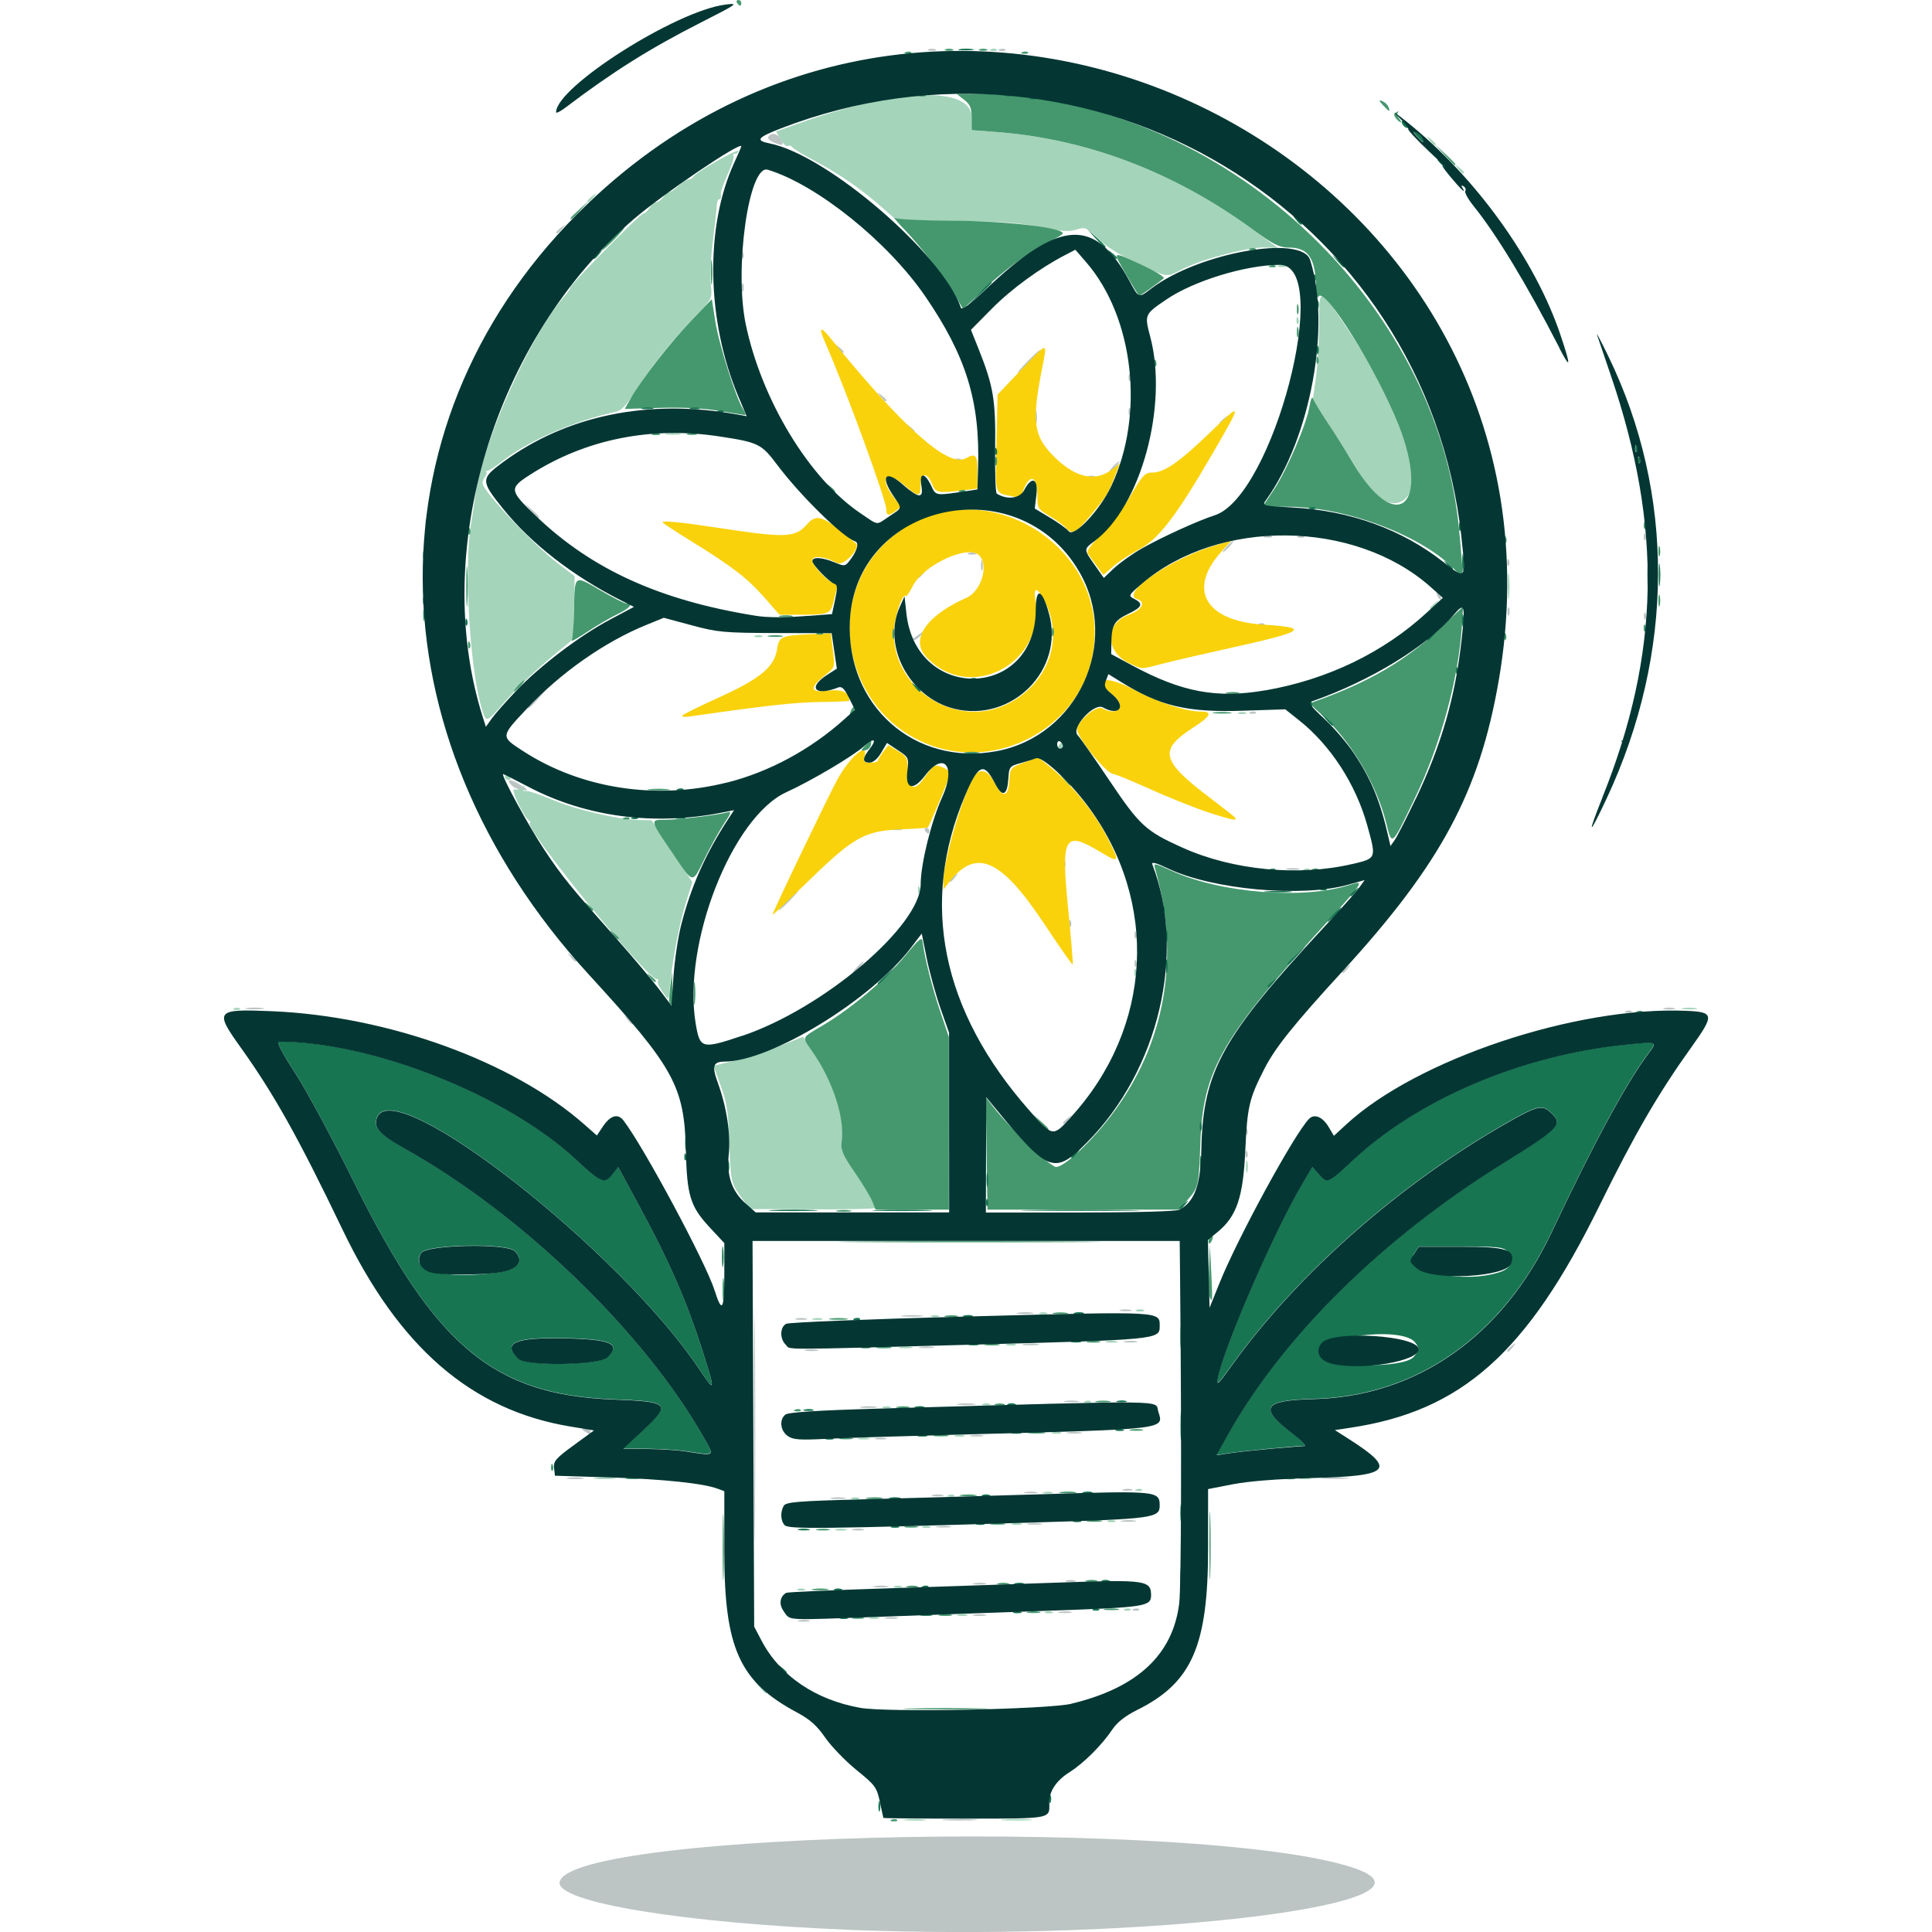 <?xml version="1.0" encoding="UTF-8" standalone="no"?>
<!-- Created with Inkscape (http://www.inkscape.org/) -->

<svg
   width="23.555mm"
   height="23.555mm"
   viewBox="0 0 23.555 23.555"
   version="1.1"
   id="svg1"
   xml:space="preserve"
   inkscape:version="1.3.2 (091e20e, 2023-11-25)"
   sodipodi:docname="logo-square.svg"
   inkscape:export-filename="logo.png"
   inkscape:export-xdpi="96"
   inkscape:export-ydpi="96"
   xmlns:inkscape="http://www.inkscape.org/namespaces/inkscape"
   xmlns:sodipodi="http://sodipodi.sourceforge.net/DTD/sodipodi-0.dtd"
   xmlns="http://www.w3.org/2000/svg"
   xmlns:svg="http://www.w3.org/2000/svg"><sodipodi:namedview
     id="namedview1"
     pagecolor="#ffffff"
     bordercolor="#666666"
     borderopacity="1.0"
     inkscape:showpageshadow="2"
     inkscape:pageopacity="0.0"
     inkscape:pagecheckerboard="0"
     inkscape:deskcolor="#d1d1d1"
     inkscape:document-units="mm"
     inkscape:zoom="3.2297777"
     inkscape:cx="167.19417"
     inkscape:cy="91.182746"
     inkscape:window-width="2480"
     inkscape:window-height="1212"
     inkscape:window-x="1009"
     inkscape:window-y="505"
     inkscape:window-maximized="0"
     inkscape:current-layer="layer1" /><defs
     id="defs1" /><g
     inkscape:label="Layer 1"
     inkscape:groupmode="layer"
     id="layer1"
     transform="translate(-86.217,-94.17)"><g
       id="g1"
       transform="translate(28.901,2.386)"><path
         style="fill:#bcc4c4"
         d="m 67.673,115.312 c -2.016,-0.08 -3.579,-0.337 -3.534,-0.581 0.116,-0.63 7.844,-0.774 9.664,-0.179 1.335,0.435 -2.461,0.906 -6.131,0.761 z m 1.172,-1.345 c 0.101,-0.007 0.257,-0.007 0.347,1.7e-4 0.09,0.007 0.007,0.013 -0.183,0.013 -0.191,-9e-5 -0.265,-0.006 -0.164,-0.013 z m -1.788,-2.427 c 0.033,-0.009 0.088,-0.009 0.121,0 0.033,0.009 0.006,0.016 -0.061,0.016 -0.067,0 -0.094,-0.007 -0.061,-0.016 z m 1.059,-0.035 c 0.043,-0.008 0.106,-0.008 0.139,7e-4 0.033,0.009 -0.002,0.015 -0.078,0.015 -0.076,-3.9e-4 -0.103,-0.007 -0.06,-0.016 z m 1.076,-0.035 c 0.043,-0.008 0.106,-0.008 0.139,7e-4 0.033,0.009 -0.002,0.015 -0.078,0.015 -0.076,-3.9e-4 -0.103,-0.007 -0.06,-0.016 z m 1.041,-0.035 c 0.043,-0.008 0.106,-0.008 0.139,7e-4 0.033,0.009 -0.002,0.015 -0.078,0.015 -0.076,-3.9e-4 -0.103,-0.007 -0.06,-0.016 z m 0.904,-0.034 c 0.025,-0.01 0.055,-0.009 0.067,0.003 0.012,0.011 -0.009,0.02 -0.046,0.018 -0.04,-0.002 -0.049,-0.01 -0.021,-0.021 z m -4.627,-2.215 c 4e-6,-1.221 0.004,-1.716 0.01,-1.099 0.005,0.617 0.005,1.616 -7e-6,2.221 -0.005,0.605 -0.01,0.1 -0.01,-1.122 z m 1.467,1.936 c 0.043,-0.008 0.113,-0.008 0.156,0 0.043,0.008 0.008,0.015 -0.078,0.015 -0.086,0 -0.121,-0.007 -0.078,-0.015 z m 1.215,-0.035 c 0.043,-0.008 0.106,-0.008 0.139,7e-4 0.033,0.009 -0.002,0.015 -0.078,0.015 -0.076,-3.9e-4 -0.103,-0.007 -0.06,-0.016 z m 1.128,-0.034 c 0.034,-0.009 0.081,-0.008 0.104,0.001 0.023,0.01 -0.004,0.017 -0.061,0.016 -0.057,-7.1e-4 -0.076,-0.008 -0.043,-0.017 z m -2.603,-0.625 c 0.033,-0.009 0.088,-0.009 0.121,0 0.033,0.009 0.006,0.016 -0.061,0.016 -0.067,0 -0.094,-0.007 -0.061,-0.016 z m 1.024,-0.035 c 0.043,-0.008 0.113,-0.008 0.156,0 0.043,0.008 0.008,0.015 -0.078,0.015 -0.086,0 -0.121,-0.007 -0.078,-0.015 z m 1.11,-0.035 c 0.043,-0.008 0.113,-0.008 0.156,0 0.043,0.008 0.008,0.015 -0.078,0.015 -0.086,0 -0.121,-0.007 -0.078,-0.015 z m 1.145,-0.035 c 0.043,-0.008 0.113,-0.008 0.156,0 0.043,0.008 0.008,0.015 -0.078,0.015 -0.086,0 -0.121,-0.007 -0.078,-0.015 z m -3.54,-0.278 c 0.043,-0.008 0.113,-0.008 0.156,0 0.043,0.008 0.008,0.015 -0.078,0.015 -0.086,0 -0.121,-0.007 -0.078,-0.015 z m 1.232,-0.034 c 0.033,-0.009 0.088,-0.009 0.121,0 0.033,0.009 0.006,0.016 -0.061,0.016 -0.067,0 -0.094,-0.007 -0.061,-0.016 z m 1.128,-0.035 c 0.043,-0.008 0.106,-0.008 0.139,7e-4 0.033,0.009 -0.002,0.015 -0.078,0.015 -0.076,-3.9e-4 -0.103,-0.007 -0.06,-0.016 z m 1.197,-0.034 c 0.034,-0.009 0.081,-0.008 0.104,0.001 0.023,0.01 -0.004,0.017 -0.061,0.016 -0.057,-7.1e-4 -0.076,-0.008 -0.043,-0.017 z m -6.767,-0.14 c 0.053,-0.008 0.131,-0.008 0.174,4.8e-4 0.043,0.008 -4.77e-4,0.015 -0.096,0.015 -0.095,-2.6e-4 -0.13,-0.007 -0.078,-0.015 z m 9.214,-5.5e-4 c 0.082,-0.007 0.207,-0.007 0.278,2.3e-4 0.071,0.007 0.004,0.013 -0.148,0.013 -0.153,-1.3e-4 -0.211,-0.006 -0.129,-0.014 z m -5.466,-0.484 c 0.033,-0.009 0.088,-0.009 0.121,0 0.033,0.009 0.006,0.016 -0.061,0.016 -0.067,0 -0.094,-0.007 -0.061,-0.016 z m 1.163,-0.035 c 0.043,-0.008 0.106,-0.008 0.139,7e-4 0.033,0.009 -0.002,0.015 -0.078,0.015 -0.076,-3.9e-4 -0.103,-0.007 -0.06,-0.016 z m -4.711,-0.045 c -0.044,-0.029 -0.043,-0.034 0.009,-0.034 0.033,-2.9e-4 0.061,0.015 0.061,0.034 0,0.042 -0.004,0.042 -0.069,0 z m 5.891,0.01 c 0.043,-0.008 0.113,-0.008 0.156,0 0.043,0.008 0.008,0.015 -0.078,0.015 -0.086,0 -0.121,-0.007 -0.078,-0.015 z m -2.515,-0.313 c 0.053,-0.008 0.131,-0.008 0.174,4.7e-4 0.043,0.008 -4.77e-4,0.015 -0.096,0.015 -0.095,-2.6e-4 -0.13,-0.007 -0.078,-0.015 z m 1.179,-0.035 c 0.052,-0.008 0.138,-0.008 0.191,0 0.052,0.008 0.009,0.015 -0.095,0.015 -0.105,0 -0.148,-0.007 -0.095,-0.015 z m 1.301,-0.034 c 0.043,-0.008 0.113,-0.008 0.156,0 0.043,0.008 0.008,0.015 -0.078,0.015 -0.086,0 -0.121,-0.007 -0.078,-0.015 z m -3.157,-0.625 c 0.043,-0.008 0.106,-0.008 0.139,7e-4 0.033,0.009 -0.002,0.015 -0.078,0.015 -0.076,-3.9e-4 -0.103,-0.007 -0.06,-0.016 z m 8.545,0.011 c 0,-0.007 0.027,-0.035 0.061,-0.061 0.055,-0.043 0.056,-0.042 0.013,0.013 -0.045,0.058 -0.074,0.076 -0.074,0.048 z m -7.157,-0.046 c 0.043,-0.008 0.113,-0.008 0.156,0 0.043,0.008 0.008,0.015 -0.078,0.015 -0.086,0 -0.121,-0.007 -0.078,-0.015 z m 1.267,-0.035 c 0.053,-0.008 0.131,-0.008 0.174,4.8e-4 0.043,0.008 -4.77e-4,0.015 -0.096,0.015 -0.095,-2.6e-4 -0.13,-0.007 -0.078,-0.015 z m 1.232,-0.034 c 0.043,-0.008 0.106,-0.008 0.139,7e-4 0.033,0.009 -0.002,0.015 -0.078,0.015 -0.076,-3.8e-4 -0.103,-0.007 -0.06,-0.016 z m -4.008,-0.277 c 0.033,-0.009 0.088,-0.009 0.121,0 0.033,0.009 0.006,0.016 -0.061,0.016 -0.067,0 -0.094,-0.007 -0.061,-0.016 z m 1.301,-0.036 c 0.062,-0.008 0.164,-0.008 0.226,0 0.062,0.008 0.011,0.014 -0.113,0.014 -0.124,0 -0.175,-0.006 -0.113,-0.014 z m 1.406,-0.035 c 0.053,-0.008 0.131,-0.008 0.174,4.8e-4 0.043,0.008 -4.77e-4,0.015 -0.096,0.015 -0.095,-2.6e-4 -0.13,-0.007 -0.078,-0.015 z m 1.249,-0.034 c 0.033,-0.009 0.088,-0.009 0.121,0 0.033,0.009 0.006,0.016 -0.061,0.016 -0.067,0 -0.094,-0.007 -0.061,-0.016 z m 1.521,-1.905 c 0.002,-0.04 0.01,-0.049 0.021,-0.021 0.01,0.025 0.009,0.055 -0.003,0.067 -0.012,0.011 -0.02,-0.009 -0.018,-0.045 z m 0,-0.278 c 0.002,-0.04 0.01,-0.049 0.021,-0.021 0.01,0.025 0.009,0.055 -0.003,0.067 -0.012,0.011 -0.02,-0.009 -0.018,-0.046 z m -2.224,-0.097 c 0,-0.007 0.027,-0.035 0.061,-0.061 0.055,-0.043 0.056,-0.042 0.013,0.013 -0.045,0.058 -0.074,0.076 -0.074,0.048 z m -5.314,-1.262 c -0.043,-0.055 -0.042,-0.056 0.013,-0.013 0.033,0.026 0.061,0.053 0.061,0.061 0,0.029 -0.029,0.01 -0.074,-0.048 z m 12.178,-0.102 c 0.025,-0.01 0.055,-0.009 0.067,0.003 0.012,0.011 -0.009,0.02 -0.046,0.018 -0.04,-0.002 -0.049,-0.01 -0.021,-0.021 z m -16.815,-0.036 c 0.052,-0.008 0.138,-0.008 0.191,0 0.052,0.008 0.009,0.015 -0.095,0.015 -0.105,0 -0.148,-0.007 -0.095,-0.015 z m 17.281,9.4e-4 c 0.033,-0.009 0.088,-0.009 0.121,0 0.033,0.009 0.006,0.016 -0.061,0.016 -0.067,0 -0.094,-0.007 -0.061,-0.016 z m -9.846,-0.497 c 0.035,-0.038 0.071,-0.069 0.08,-0.069 0.009,0 -0.011,0.031 -0.045,0.069 -0.035,0.038 -0.071,0.069 -0.08,0.069 -0.009,0 0.011,-0.031 0.045,-0.069 z m 5.917,0.056 c 0,-0.007 0.027,-0.035 0.061,-0.061 0.055,-0.043 0.056,-0.042 0.013,0.013 -0.045,0.058 -0.074,0.076 -0.074,0.048 z m -2.53,-0.111 c 0.002,-0.04 0.01,-0.049 0.021,-0.021 0.01,0.025 0.009,0.055 -0.003,0.067 -0.012,0.011 -0.02,-0.009 -0.018,-0.045 z m -6.878,-0.075 c -0.043,-0.055 -0.042,-0.056 0.013,-0.013 0.033,0.026 0.061,0.053 0.061,0.061 0,0.029 -0.029,0.01 -0.074,-0.048 z m 6.878,-0.272 c 0.002,-0.04 0.01,-0.049 0.021,-0.021 0.01,0.025 0.009,0.055 -0.003,0.067 -0.012,0.011 -0.02,-0.009 -0.018,-0.045 z m -0.798,-0.139 c 0.002,-0.04 0.01,-0.049 0.021,-0.021 0.01,0.025 0.009,0.055 -0.003,0.067 -0.012,0.011 -0.02,-0.009 -0.018,-0.046 z m -3.438,-0.275 c 0.065,-0.067 0.126,-0.121 0.135,-0.121 0.009,0 -0.036,0.055 -0.1,0.121 -0.065,0.067 -0.126,0.121 -0.135,0.121 -0.009,0 0.036,-0.055 0.1,-0.121 z m 1.978,-0.239 c 0,-0.007 0.027,-0.035 0.061,-0.061 0.055,-0.043 0.056,-0.042 0.013,0.013 -0.045,0.058 -0.074,0.076 -0.074,0.048 z m 4.121,-0.15 c 0.043,-0.008 0.106,-0.008 0.139,7e-4 0.033,0.009 -0.002,0.015 -0.078,0.015 -0.076,-3.8e-4 -0.103,-0.007 -0.06,-0.016 z m -2.73,-0.065 c 0.002,-0.04 0.01,-0.049 0.021,-0.021 0.01,0.025 0.009,0.055 -0.003,0.067 -0.012,0.011 -0.02,-0.009 -0.018,-0.045 z m -1.686,-0.396 c -0.012,-0.019 -0.005,-0.035 0.015,-0.035 0.02,0 0.037,0.016 0.037,0.035 0,0.019 -0.007,0.035 -0.015,0.035 -0.008,0 -0.025,-0.016 -0.037,-0.035 z m -0.39,-0.024 c 0.034,-0.009 0.081,-0.008 0.104,10e-4 0.023,0.01 -0.004,0.017 -0.061,0.016 -0.057,-7.1e-4 -0.076,-0.008 -0.043,-0.017 z m -4.649,-0.526 c -0.081,-0.081 -0.02,-0.088 0.101,-0.011 0.104,0.066 0.107,0.072 0.031,0.066 -0.046,-0.003 -0.105,-0.028 -0.132,-0.055 z m 9.005,-0.897 c 0.025,-0.01 0.055,-0.009 0.067,0.003 0.012,0.011 -0.009,0.02 -0.046,0.018 -0.04,-0.002 -0.049,-0.01 -0.021,-0.021 z m -8.808,-0.057 c 0,-0.006 0.051,-0.057 0.113,-0.113 l 0.113,-0.102 -0.102,0.113 c -0.095,0.105 -0.124,0.129 -0.124,0.102 z m 4.688,-0.832 c 0.008,-0.005 0.046,-0.033 0.084,-0.061 0.064,-0.047 0.066,-0.046 0.022,0.01 -0.026,0.033 -0.064,0.061 -0.084,0.061 -0.02,0 -0.03,-0.004 -0.022,-0.01 z m 4.224,-0.187 c 0.025,-0.01 0.055,-0.009 0.067,0.003 0.012,0.012 -0.009,0.02 -0.046,0.018 -0.04,-0.002 -0.049,-0.01 -0.021,-0.021 z m 4.694,-0.101 c 0.002,-0.04 0.01,-0.049 0.021,-0.021 0.01,0.025 0.009,0.055 -0.003,0.067 -0.012,0.012 -0.02,-0.009 -0.018,-0.046 z m -1.663,-0.049 c 0,-0.048 0.008,-0.067 0.018,-0.043 0.01,0.024 0.01,0.063 0,0.087 -0.01,0.024 -0.018,0.004 -0.018,-0.043 z M 74.841,99.047 c -0.019,-0.049 -0.015,-0.053 0.019,-0.019 0.024,0.024 0.034,0.052 0.024,0.062 -0.011,0.011 -0.03,-0.009 -0.043,-0.043 z m -6.335,-0.231 c 0,-0.007 0.027,-0.035 0.061,-0.061 0.055,-0.043 0.056,-0.042 0.013,0.013 -0.045,0.058 -0.074,0.076 -0.074,0.048 z m 0.77,-0.143 c 7.07e-4,-0.057 0.009,-0.076 0.017,-0.043 0.009,0.034 0.008,0.081 -0.001,0.104 -0.009,0.023 -0.017,-0.004 -0.016,-0.061 z m 6.416,-0.038 c 0.002,-0.04 0.01,-0.049 0.021,-0.021 0.01,0.025 0.009,0.055 -0.003,0.067 -0.012,0.012 -0.02,-0.009 -0.018,-0.046 z m -6.57,-0.107 c 0.024,-0.01 0.063,-0.01 0.087,0 0.024,0.01 0.004,0.018 -0.043,0.018 -0.048,0 -0.067,-0.008 -0.043,-0.018 z m 3.149,-0.081 c 0.035,-0.038 0.071,-0.069 0.08,-0.069 0.009,0 -0.011,0.031 -0.045,0.069 -0.035,0.038 -0.071,0.069 -0.08,0.069 -0.009,0 0.011,-0.031 0.045,-0.069 z m 5.086,-0.124 c 0.002,-0.04 0.01,-0.049 0.021,-0.021 0.01,0.025 0.009,0.055 -0.003,0.067 -0.012,0.012 -0.02,-0.009 -0.018,-0.046 z m -4.627,-0.003 c 0.024,-0.01 0.063,-0.01 0.087,0 0.024,0.01 0.004,0.018 -0.043,0.018 -0.048,0 -0.067,-0.008 -0.043,-0.018 z M 73.149,98.319 c 0.025,-0.01 0.055,-0.009 0.067,0.003 0.012,0.012 -0.009,0.02 -0.046,0.018 -0.04,-0.002 -0.049,-0.01 -0.021,-0.021 z m -9.365,-0.315 -0.084,-0.095 0.095,0.084 c 0.089,0.079 0.111,0.107 0.084,0.107 -0.006,0 -0.049,-0.043 -0.095,-0.095 z M 70.579,97.591 c 0.024,-0.01 0.063,-0.01 0.087,0 0.024,0.01 0.004,0.018 -0.043,0.018 -0.048,0 -0.067,-0.008 -0.043,-0.018 z m 0.304,-0.116 c 0.035,-0.038 0.071,-0.069 0.08,-0.069 0.009,0 -0.011,0.031 -0.045,0.069 -0.035,0.038 -0.071,0.069 -0.08,0.069 -0.009,0 0.011,-0.031 0.045,-0.069 z m -1.935,-0.092 c 0.024,-0.01 0.063,-0.01 0.087,0 0.024,0.01 0.004,0.018 -0.043,0.018 -0.048,0 -0.067,-0.008 -0.043,-0.018 z m -0.394,-0.229 -0.066,-0.078 0.078,0.066 c 0.043,0.036 0.078,0.071 0.078,0.078 0,0.028 -0.028,0.007 -0.09,-0.066 z m -0.157,-0.156 c -0.043,-0.055 -0.042,-0.056 0.013,-0.013 0.033,0.026 0.061,0.054 0.061,0.061 0,0.029 -0.029,0.01 -0.074,-0.048 z m 1.54,-0.13 c 3.85e-4,-0.076 0.007,-0.103 0.016,-0.06 0.008,0.043 0.008,0.106 -7.01e-4,0.139 -0.009,0.033 -0.015,-0.002 -0.015,-0.078 z m 2.247,0.074 c 0,-0.007 0.027,-0.035 0.061,-0.061 0.055,-0.043 0.056,-0.042 0.013,0.013 -0.045,0.058 -0.074,0.076 -0.074,0.048 z m -1.108,-0.146 c 0.002,-0.04 0.01,-0.049 0.021,-0.021 0.01,0.025 0.009,0.055 -0.003,0.067 -0.012,0.012 -0.02,-0.009 -0.018,-0.046 z M 68.05,96.616 c -0.043,-0.055 -0.042,-0.056 0.013,-0.013 0.058,0.045 0.076,0.074 0.048,0.074 -0.007,0 -0.035,-0.027 -0.061,-0.061 z m 3.026,-0.237 c 0.002,-0.04 0.01,-0.049 0.021,-0.021 0.01,0.025 0.009,0.055 -0.003,0.067 -0.012,0.012 -0.02,-0.009 -0.018,-0.046 z m -1.235,-0.188 c 0.075,-0.076 0.143,-0.139 0.153,-0.139 0.009,0 -0.044,0.062 -0.118,0.139 -0.075,0.076 -0.143,0.139 -0.153,0.139 -0.009,0 0.044,-0.062 0.118,-0.139 z m -2.312,-0.165 c -0.043,-0.055 -0.042,-0.056 0.013,-0.013 0.033,0.026 0.061,0.054 0.061,0.061 0,0.029 -0.029,0.01 -0.074,-0.048 z m -1.17,-0.737 c 0,-0.048 0.008,-0.067 0.018,-0.043 0.01,0.024 0.01,0.063 0,0.087 -0.01,0.024 -0.018,0.004 -0.018,-0.043 z m -0.003,-0.402 c 0.002,-0.04 0.01,-0.049 0.021,-0.021 0.01,0.025 0.009,0.055 -0.003,0.067 -0.012,0.012 -0.02,-0.009 -0.018,-0.046 z m -2.258,-0.27 c 0,-0.007 0.027,-0.035 0.061,-0.061 0.055,-0.043 0.056,-0.042 0.013,0.013 -0.045,0.058 -0.074,0.076 -0.074,0.048 z m 2.644,-1.099 c -0.044,-0.018 -0.071,-0.048 -0.059,-0.067 0.036,-0.058 0.117,-0.04 0.156,0.034 0.041,0.076 0.024,0.082 -0.098,0.033 z m 1.893,-1.132 c 0.024,-0.01 0.063,-0.01 0.087,0 0.024,0.01 0.004,0.018 -0.043,0.018 -0.048,0 -0.067,-0.008 -0.043,-0.018 z m 0.87,-7.22e-4 c 0.025,-0.01 0.055,-0.009 0.067,0.003 0.012,0.012 -0.009,0.02 -0.046,0.018 -0.04,-0.002 -0.049,-0.01 -0.021,-0.021 z"
         id="path6" /><path
         style="fill:#a4d4ba"
         d="m 68.358,113.967 c 0.062,-0.008 0.164,-0.008 0.226,0 0.062,0.008 0.011,0.014 -0.113,0.014 -0.124,0 -0.175,-0.006 -0.113,-0.014 z m 1.198,-4.4e-4 c 0.091,-0.007 0.232,-0.007 0.312,1.9e-4 0.081,0.007 0.006,0.013 -0.166,0.013 -0.172,-1.1e-4 -0.238,-0.006 -0.146,-0.013 z m -2.98,-1.614 -0.066,-0.078 0.078,0.066 c 0.073,0.062 0.094,0.09 0.066,0.09 -0.007,0 -0.042,-0.035 -0.078,-0.078 z m 1.349,-0.848 c 0.034,-0.009 0.081,-0.008 0.104,0.001 0.023,0.01 -0.004,0.017 -0.061,0.016 -0.057,-7e-4 -0.076,-0.008 -0.043,-0.017 z m 1.076,-0.035 c 0.034,-0.009 0.081,-0.008 0.104,0.001 0.023,0.01 -0.004,0.017 -0.061,0.016 -0.057,-7e-4 -0.076,-0.008 -0.043,-0.017 z m 1.058,-0.034 c 0.024,-0.01 0.063,-0.01 0.087,0 0.024,0.01 0.004,0.018 -0.043,0.018 -0.048,0 -0.067,-0.008 -0.043,-0.018 z m 0.974,-0.035 c 0.025,-0.01 0.055,-0.009 0.067,0.003 0.012,0.011 -0.009,0.02 -0.046,0.018 -0.04,-0.002 -0.049,-0.01 -0.021,-0.021 z m -3.993,-0.242 c 0.024,-0.01 0.063,-0.01 0.087,0 0.024,0.01 0.004,0.018 -0.043,0.018 -0.048,0 -0.067,-0.008 -0.043,-0.018 z m 1.18,-0.035 c 0.024,-0.01 0.063,-0.01 0.087,0 0.024,0.01 0.004,0.018 -0.043,0.018 -0.048,0 -0.067,-0.008 -0.043,-0.018 z m -0.711,-0.695 c 0.033,-0.009 0.088,-0.009 0.121,0 0.033,0.009 0.006,0.016 -0.061,0.016 -0.067,0 -0.094,-0.007 -0.061,-0.016 z m 1.058,-0.034 c 0.024,-0.01 0.063,-0.01 0.087,0 0.024,0.01 0.004,0.018 -0.043,0.018 -0.048,0 -0.067,-0.008 -0.043,-0.018 z m 1.094,-0.036 c 0.034,-0.009 0.081,-0.008 0.104,0.001 0.023,0.01 -0.004,0.017 -0.061,0.016 -0.057,-7.1e-4 -0.076,-0.008 -0.043,-0.017 z m 1.162,-0.034 c 0.024,-0.01 0.063,-0.01 0.087,0 0.024,0.01 0.004,0.018 -0.043,0.018 -0.048,0 -0.067,-0.008 -0.043,-0.018 z m -3.123,-0.278 c 0.024,-0.01 0.063,-0.01 0.087,0 0.024,0.01 0.004,0.018 -0.043,0.018 -0.048,0 -0.067,-0.008 -0.043,-0.018 z m 1.182,-0.035 c 0.025,-0.01 0.055,-0.009 0.067,0.003 0.012,0.011 -0.009,0.02 -0.046,0.018 -0.04,-0.002 -0.049,-0.01 -0.021,-0.021 z m 1.161,-0.035 c 0.034,-0.009 0.081,-0.008 0.104,10e-4 0.023,0.01 -0.004,0.017 -0.061,0.016 -0.057,-7.1e-4 -0.076,-0.008 -0.043,-0.017 z m 1.129,-0.034 c 0.025,-0.01 0.055,-0.009 0.067,0.003 0.012,0.011 -0.009,0.02 -0.046,0.018 -0.04,-0.002 -0.049,-0.01 -0.021,-0.021 z m -6.595,-0.14 c 0.062,-0.008 0.164,-0.008 0.226,0 0.062,0.008 0.011,0.014 -0.113,0.014 -0.124,0 -0.175,-0.006 -0.113,-0.014 z m 8.589,10e-4 c 0.033,-0.009 0.088,-0.009 0.121,0 0.033,0.009 0.006,0.016 -0.061,0.016 -0.067,0 -0.094,-0.007 -0.061,-0.016 z m -5.379,-0.486 c 0.033,-0.009 0.088,-0.009 0.121,0 0.033,0.009 0.006,0.016 -0.061,0.016 -0.067,0 -0.094,-0.007 -0.061,-0.016 z m 1.18,-0.035 c 0.034,-0.009 0.081,-0.008 0.104,0.001 0.023,0.009 -0.004,0.017 -0.061,0.016 -0.057,-7e-4 -0.076,-0.008 -0.043,-0.017 z m 1.18,-0.035 c 0.034,-0.009 0.081,-0.008 0.104,0.001 0.023,0.009 -0.004,0.017 -0.061,0.016 -0.057,-7e-4 -0.076,-0.008 -0.043,-0.017 z m -2.065,-0.311 c 0.024,-0.01 0.063,-0.01 0.087,0 0.024,0.01 0.004,0.018 -0.043,0.018 -0.048,0 -0.067,-0.008 -0.043,-0.018 z m 1.215,-0.035 c 0.024,-0.01 0.063,-0.01 0.087,0 0.024,0.01 0.004,0.018 -0.043,0.018 -0.048,0 -0.067,-0.008 -0.043,-0.018 z m 1.251,-0.035 c 0.025,-0.01 0.055,-0.009 0.067,0.003 0.012,0.011 -0.009,0.02 -0.046,0.018 -0.04,-0.002 -0.049,-0.01 -0.021,-0.021 z m -2.257,-0.66 c 0.043,-0.008 0.106,-0.008 0.139,7e-4 0.033,0.009 -0.002,0.015 -0.078,0.015 -0.076,-3.8e-4 -0.103,-0.007 -0.06,-0.016 z m 1.302,-0.034 c 0.034,-0.009 0.081,-0.008 0.104,0.001 0.023,0.01 -0.004,0.017 -0.061,0.016 -0.057,-7.1e-4 -0.076,-0.008 -0.043,-0.017 z m 1.214,-0.035 c 0.033,-0.009 0.088,-0.009 0.121,0 0.033,0.009 0.006,0.016 -0.061,0.016 -0.067,0 -0.094,-0.007 -0.061,-0.016 z m -3.574,-0.278 c 0.034,-0.009 0.081,-0.008 0.104,0.001 0.023,0.01 -0.004,0.017 -0.061,0.016 -0.057,-7.1e-4 -0.076,-0.008 -0.043,-0.017 z m 1.439,-0.034 c 0.024,-0.01 0.063,-0.01 0.087,0 0.024,0.01 0.004,0.018 -0.043,0.018 -0.048,0 -0.067,-0.008 -0.043,-0.018 z m 1.319,-0.035 c 0.024,-0.01 0.063,-0.01 0.087,0 0.024,0.01 0.004,0.018 -0.043,0.018 -0.048,0 -0.067,-0.008 -0.043,-0.018 z m 1.18,-0.035 c 0.024,-0.01 0.063,-0.01 0.087,0 0.024,0.01 0.004,0.018 -0.043,0.018 -0.048,0 -0.067,-0.008 -0.043,-0.018 z m -4.817,-1.374 c -0.127,-0.176 -0.13,-0.188 -0.147,-0.702 -0.011,-0.34 -0.03,-0.461 -0.104,-0.658 -0.05,-0.133 -0.087,-0.243 -0.083,-0.244 0.004,-0.001 0.124,-0.031 0.267,-0.066 0.143,-0.035 0.386,-0.114 0.54,-0.176 l 0.28,-0.112 0.126,0.194 c 0.262,0.406 0.386,0.79 0.347,1.079 -0.014,0.106 0.007,0.159 0.139,0.349 0.148,0.213 0.268,0.422 0.268,0.466 0,0.011 -0.344,0.019 -0.765,0.017 l -0.765,-0.004 z m 6.153,-0.373 c 0,-0.067 0.007,-0.094 0.016,-0.061 0.009,0.033 0.009,0.088 0,0.121 -0.009,0.033 -0.016,0.006 -0.016,-0.061 z m -12.333,-1.932 c 0.025,-0.01 0.055,-0.009 0.067,0.003 0.012,0.011 -0.009,0.02 -0.046,0.018 -0.04,-0.002 -0.049,-0.01 -0.021,-0.021 z m 17.661,-7.8e-4 c 0.043,-0.008 0.113,-0.008 0.156,0 0.043,0.008 0.008,0.015 -0.078,0.015 -0.086,0 -0.121,-0.007 -0.078,-0.015 z M 65.386,103.865 c -0.039,-0.055 -0.061,-0.109 -0.049,-0.121 0.012,-0.012 0.006,-0.022 -0.013,-0.022 -0.124,0 -1.668,-1.907 -1.546,-1.909 0.014,-2.9e-4 0.008,-0.012 -0.013,-0.026 -0.068,-0.044 -0.234,-0.402 -0.177,-0.38 0.028,0.011 0.071,10e-4 0.095,-0.021 0.034,-0.032 0.038,-0.03 0.018,0.005 -0.017,0.029 -0.009,0.042 0.021,0.036 0.026,-0.005 0.172,0.042 0.324,0.106 0.296,0.124 0.803,0.243 1.059,0.249 l 0.156,0.003 0.248,0.377 0.248,0.377 -0.085,0.271 c -0.077,0.247 -0.172,0.761 -0.193,1.043 -0.01,0.137 -0.007,0.136 -0.094,0.013 z m 5.76,-0.233 c 0.002,-0.04 0.01,-0.049 0.021,-0.021 0.01,0.025 0.009,0.055 -0.003,0.067 -0.012,0.011 -0.02,-0.009 -0.018,-0.045 z M 68.508,102.625 c 0.002,-0.04 0.01,-0.049 0.021,-0.021 0.01,0.025 0.009,0.055 -0.003,0.067 -0.012,0.011 -0.02,-0.009 -0.018,-0.045 z m 4.71,-0.246 c 0.025,-0.01 0.055,-0.009 0.067,0.003 0.012,0.011 -0.009,0.02 -0.046,0.018 -0.04,-0.002 -0.049,-0.01 -0.021,-0.021 z m -9.745,-1.123 c 0,-0.02 0.016,-0.027 0.035,-0.015 0.019,0.012 0.035,0.028 0.035,0.037 0,0.008 -0.016,0.015 -0.035,0.015 -0.019,0 -0.035,-0.017 -0.035,-0.037 z m 6.749,-0.38 c 0.012,-0.019 0.028,-0.035 0.037,-0.035 0.008,0 0.015,0.016 0.015,0.035 0,0.019 -0.017,0.035 -0.037,0.035 -0.02,0 -0.027,-0.016 -0.015,-0.035 z m -7.023,-0.423 c -0.153,-0.467 -0.231,-1.745 -0.14,-2.283 0.018,-0.105 0.04,-0.249 0.049,-0.321 0.082,-0.654 0.672,-1.983 1.089,-2.452 0.041,-0.046 0.074,-0.094 0.074,-0.108 0,-0.037 0.852,-0.902 0.889,-0.902 0.017,0 0.051,-0.031 0.075,-0.069 0.024,-0.038 0.061,-0.069 0.083,-0.069 0.022,0 0.059,-0.027 0.084,-0.061 0.024,-0.033 0.058,-0.061 0.074,-0.061 0.016,0 0.067,-0.035 0.113,-0.078 0.046,-0.043 0.103,-0.078 0.126,-0.078 0.023,0 0.048,-0.014 0.054,-0.031 0.018,-0.048 0.549,-0.352 0.549,-0.315 0,0.018 -0.018,0.033 -0.04,0.033 -0.022,0 -0.031,0.009 -0.02,0.02 0.011,0.011 -0.008,0.085 -0.042,0.165 -0.105,0.246 -0.117,0.282 -0.11,0.327 0.004,0.024 -0.005,0.043 -0.021,0.043 -0.015,0 -0.029,0.035 -0.03,0.078 -0.002,0.043 -0.023,0.24 -0.048,0.439 -0.025,0.198 -0.036,0.436 -0.025,0.528 0.02,0.167 0.019,0.168 -0.193,0.385 -0.27,0.278 -0.574,0.659 -0.74,0.929 -0.091,0.147 -0.157,0.217 -0.22,0.231 -0.516,0.114 -1.076,0.357 -1.382,0.599 -0.097,0.076 -0.185,0.132 -0.197,0.124 -0.012,-0.008 -0.013,-0.005 -0.004,0.008 0.009,0.013 10e-4,0.042 -0.019,0.066 -0.02,0.024 -0.031,0.062 -0.026,0.085 0.027,0.113 0.632,0.752 0.919,0.97 l 0.202,0.153 -0.008,0.384 -0.008,0.384 -0.148,0.12 c -0.277,0.225 -0.529,0.462 -0.699,0.657 -0.21,0.24 -0.214,0.242 -0.26,0.101 z m 9.218,0.019 c 0.024,-0.01 0.063,-0.01 0.087,0 0.024,0.01 0.004,0.018 -0.043,0.018 -0.048,0 -0.067,-0.008 -0.043,-0.018 z m -5.899,-0.937 c 0.024,-0.01 0.063,-0.01 0.087,0 0.024,0.01 0.004,0.018 -0.043,0.018 -0.048,0 -0.067,-0.008 -0.043,-0.018 z m 8.233,-0.337 c 0,-0.007 0.027,-0.035 0.061,-0.061 0.055,-0.043 0.056,-0.042 0.013,0.013 -0.045,0.058 -0.074,0.076 -0.074,0.048 z m 0.949,-0.265 c 0,-0.143 0.006,-0.202 0.014,-0.13 0.007,0.072 0.007,0.189 0,0.26 -0.007,0.072 -0.014,0.013 -0.014,-0.13 z m -1.539,-1.066 c -0.12,-0.084 -0.185,-0.165 -0.351,-0.444 -0.08,-0.134 -0.223,-0.359 -0.317,-0.502 l -0.172,-0.259 0.039,-0.279 c 0.021,-0.154 0.039,-0.449 0.039,-0.657 -5.3e-5,-0.455 -0.004,-0.456 0.365,0.097 0.404,0.607 0.729,1.342 0.771,1.743 0.029,0.285 -0.167,0.442 -0.373,0.299 z m -8.718,-0.798 c 0.043,-0.008 0.113,-0.008 0.156,0 0.043,0.008 0.008,0.015 -0.078,0.015 -0.086,0 -0.121,-0.007 -0.078,-0.015 z m 7.68,-1.384 c 0.002,-0.04 0.01,-0.049 0.021,-0.021 0.01,0.025 0.009,0.055 -0.003,0.067 -0.012,0.012 -0.02,-0.009 -0.018,-0.046 z m -1.941,-0.691 c -0.206,-0.095 -0.38,-0.204 -0.476,-0.298 -0.144,-0.141 -0.157,-0.147 -0.269,-0.112 -0.092,0.028 -0.19,0.021 -0.444,-0.032 -0.255,-0.054 -0.479,-0.07 -1.034,-0.074 l -0.708,-0.005 -0.159,-0.141 c -0.266,-0.235 -0.527,-0.418 -0.818,-0.573 -0.153,-0.082 -0.288,-0.163 -0.3,-0.181 -0.012,-0.018 -0.036,-0.024 -0.053,-0.014 -0.017,0.01 -0.056,-0.025 -0.087,-0.079 l -0.056,-0.098 0.248,-0.089 c 1.229,-0.441 2.139,-0.474 2.139,-0.076 v 0.149 l 0.304,0.023 c 1.1,0.085 2.166,0.49 3.115,1.184 l 0.312,0.229 -0.156,-0.006 c -0.194,-0.008 -0.762,0.14 -1,0.26 -0.215,0.109 -0.165,0.115 -0.557,-0.065 z m 1.721,0.028 c 0.024,-0.01 0.063,-0.01 0.087,0 0.024,0.01 0.004,0.018 -0.043,0.018 -0.048,0 -0.067,-0.008 -0.043,-0.018 z m -8.424,-0.788 c 0,-0.007 0.027,-0.035 0.061,-0.061 0.055,-0.043 0.056,-0.042 0.013,0.013 -0.045,0.058 -0.074,0.076 -0.074,0.048 z m 10.614,-0.395 c -0.043,-0.055 -0.042,-0.056 0.013,-0.013 0.058,0.045 0.076,0.074 0.048,0.074 -0.007,0 -0.035,-0.027 -0.061,-0.061 z m -0.347,-0.347 c -0.043,-0.055 -0.042,-0.056 0.013,-0.013 0.058,0.045 0.076,0.074 0.048,0.074 -0.007,0 -0.035,-0.027 -0.061,-0.061 z m -5.346,-1.108 c 0.025,-0.01 0.055,-0.009 0.067,0.003 0.012,0.012 -0.009,0.02 -0.046,0.018 -0.04,-0.002 -0.049,-0.01 -0.021,-0.021 z"
         id="path5" /><path
         style="fill:#f9d20c"
         d="m 70.048,103.049 c -0.532,-0.803 -0.835,-0.933 -1.168,-0.5 l -0.061,0.079 -7.71e-4,-0.097 c -0.002,-0.262 0.26,-1.138 0.389,-1.3 0.068,-0.085 0.162,-0.046 0.234,0.095 0.097,0.19 0.167,0.182 0.18,-0.021 0.01,-0.157 0.014,-0.161 0.181,-0.224 l 0.17,-0.064 0.125,0.1 c 0.288,0.231 0.565,0.572 0.728,0.894 0.146,0.29 0.14,0.301 -0.089,0.163 -0.444,-0.267 -0.485,-0.199 -0.399,0.669 0.037,0.378 0.063,0.693 0.057,0.7 -0.006,0.007 -0.162,-0.215 -0.346,-0.494 z m -3.313,-0.113 c 0,-0.029 0.675,-1.438 0.788,-1.644 0.158,-0.289 0.385,-0.478 0.333,-0.278 -0.015,0.056 -0.001,0.069 0.073,0.069 0.05,0 0.091,-0.012 0.092,-0.026 4.24e-4,-0.014 0.029,-0.063 0.063,-0.107 l 0.063,-0.081 0.118,0.072 c 0.11,0.067 0.118,0.084 0.119,0.255 6.55e-4,0.195 0.079,0.24 0.179,0.101 0.143,-0.198 0.14,-0.196 0.243,-0.159 0.054,0.02 0.096,0.058 0.093,0.086 -0.005,0.04 -0.245,0.615 -0.271,0.649 -0.004,0.005 -0.15,0.015 -0.324,0.022 -0.445,0.018 -0.576,0.091 -1.125,0.624 -0.243,0.236 -0.442,0.424 -0.442,0.417 z m 5.275,-1.26 c -0.162,-0.055 -0.471,-0.18 -0.685,-0.277 -0.215,-0.097 -0.41,-0.177 -0.434,-0.178 -0.085,-0.002 -0.444,-0.443 -0.442,-0.544 0.002,-0.099 0.232,-0.296 0.303,-0.258 0.197,0.106 0.303,-0.027 0.13,-0.162 -0.265,-0.209 -0.09,-0.249 0.265,-0.061 0.284,0.15 0.629,0.263 0.805,0.263 0.154,0 0.13,0.054 -0.086,0.194 -0.425,0.274 -0.396,0.403 0.19,0.849 0.345,0.263 0.358,0.274 0.301,0.274 -0.029,3e-5 -0.185,-0.045 -0.347,-0.1 z m -3.324,-0.797 c -1.031,-0.356 -1.356,-1.704 -0.592,-2.461 1.046,-1.037 2.862,-0.015 2.528,1.422 -0.191,0.82 -1.122,1.321 -1.936,1.039 z m 0.929,-0.519 c 0.478,-0.248 0.671,-0.777 0.447,-1.226 -0.096,-0.192 -0.15,-0.208 -0.122,-0.036 0.125,0.781 -0.811,1.265 -1.336,0.69 -0.192,-0.21 0.01,-0.502 0.495,-0.716 0.181,-0.08 0.276,-0.396 0.155,-0.517 -0.136,-0.136 -0.683,0.119 -0.811,0.377 -0.037,0.075 -0.075,0.128 -0.084,0.119 -0.044,-0.044 -0.148,0.29 -0.146,0.468 0.01,0.693 0.787,1.159 1.402,0.84 z m -3.973,0.143 c 0.019,-0.018 0.221,-0.117 0.449,-0.22 0.491,-0.223 0.664,-0.367 0.698,-0.579 0.026,-0.163 0.046,-0.172 0.431,-0.189 l 0.225,-0.01 0.026,0.208 c 0.025,0.202 0.023,0.21 -0.078,0.289 -0.213,0.166 -0.209,0.229 0.012,0.203 0.182,-0.021 0.268,0.018 0.265,0.123 -1.31e-4,0.006 -0.16,0.013 -0.356,0.015 -0.3,0.003 -0.684,0.046 -1.57,0.174 -0.086,0.013 -0.126,0.008 -0.104,-0.012 z m 5.448,-0.63 c -0.299,-0.136 -0.31,-0.483 -0.018,-0.591 0.169,-0.063 0.222,-0.157 0.106,-0.194 -0.212,-0.067 0.425,-0.501 0.964,-0.657 l 0.185,-0.054 -0.12,0.133 c -0.418,0.463 -0.195,0.846 0.518,0.89 0.578,0.036 0.503,0.084 -0.456,0.295 -0.267,0.059 -0.606,0.137 -0.752,0.174 -0.315,0.08 -0.259,0.08 -0.428,0.003 z m -4.454,-0.804 c -0.206,-0.234 -0.39,-0.376 -0.872,-0.674 -0.181,-0.112 -0.345,-0.218 -0.364,-0.236 -0.04,-0.037 0.176,-0.015 0.815,0.081 0.67,0.101 0.802,0.093 0.932,-0.055 0.13,-0.148 0.193,-0.124 0.603,0.224 0.065,0.055 -0.148,0.281 -0.226,0.24 -0.152,-0.081 -0.303,-0.098 -0.303,-0.033 0,0.068 0.207,0.281 0.273,0.281 0.026,0 0.037,0.025 0.026,0.061 -0.01,0.033 -0.029,0.108 -0.042,0.165 -0.034,0.144 -0.062,0.155 -0.379,0.156 l -0.279,5.31e-4 z m 4.048,-0.389 c -0.047,-0.062 -0.095,-0.131 -0.109,-0.154 -0.014,-0.024 0.051,-0.112 0.161,-0.216 0.102,-0.097 0.261,-0.306 0.356,-0.469 0.156,-0.268 0.181,-0.295 0.279,-0.296 0.142,-0.002 0.326,-0.13 0.691,-0.481 0.406,-0.391 0.407,-0.387 0.035,0.254 -0.434,0.749 -0.654,1.037 -0.887,1.161 -0.117,0.062 -0.263,0.158 -0.326,0.214 l -0.115,0.101 z m -0.376,-0.462 c -0.025,-0.03 -0.112,-0.094 -0.195,-0.142 -0.144,-0.085 -0.15,-0.095 -0.15,-0.256 0,-0.235 -0.092,-0.266 -0.171,-0.058 -0.031,0.081 -0.05,0.092 -0.132,0.074 -0.225,-0.05 -0.209,0.004 -0.195,-0.646 l 0.013,-0.595 0.286,-0.3 c 0.338,-0.355 0.323,-0.354 0.256,-0.013 -0.13,0.662 -0.104,0.83 0.173,1.094 0.252,0.24 0.488,0.284 0.689,0.126 l 0.089,-0.07 -0.073,0.185 c -0.08,0.202 -0.083,0.207 -0.303,0.472 -0.16,0.192 -0.213,0.216 -0.287,0.128 z m -2.185,-0.217 c 0,-0.116 -0.48,-1.43 -0.749,-2.047 -0.08,-0.183 -0.058,-0.201 0.063,-0.052 0.884,1.091 1.438,1.584 1.65,1.471 0.127,-0.068 0.146,-0.047 0.146,0.165 v 0.203 l -0.182,0.022 c -0.303,0.036 -0.326,0.031 -0.373,-0.082 -0.06,-0.145 -0.139,-0.136 -0.139,0.017 0,0.152 -0.022,0.152 -0.203,-0.003 -0.246,-0.21 -0.309,-0.055 -0.082,0.203 0.049,0.056 0.048,0.066 -0.013,0.112 -0.089,0.067 -0.119,0.065 -0.119,-0.01 z"
         id="path4" /><path
         style="fill:#45986e"
         d="m 68.187,113.969 c 0.025,-0.01 0.055,-0.009 0.067,0.003 0.012,0.011 -0.009,0.02 -0.046,0.018 -0.04,-0.002 -0.049,-0.01 -0.021,-0.021 z m 0.241,-1.356 c 0.234,-0.006 0.616,-0.006 0.85,0 0.234,0.006 0.043,0.011 -0.425,0.011 -0.468,0 -0.659,-0.005 -0.425,-0.011 z m -0.711,-1.108 c 0.033,-0.009 0.088,-0.009 0.121,0 0.033,0.009 0.006,0.016 -0.061,0.016 -0.067,0 -0.094,-0.007 -0.061,-0.016 z m 1.059,-0.035 c 0.043,-0.008 0.106,-0.008 0.139,7e-4 0.033,0.009 -0.002,0.015 -0.078,0.015 -0.076,-3.9e-4 -0.103,-0.007 -0.06,-0.016 z m 1.076,-0.035 c 0.043,-0.008 0.106,-0.008 0.139,7e-4 0.033,0.009 -0.002,0.015 -0.078,0.015 -0.076,-3.9e-4 -0.103,-0.007 -0.06,-0.016 z m 0.937,-0.035 c 0.043,-0.008 0.113,-0.008 0.156,0 0.043,0.008 0.008,0.015 -0.078,0.015 -0.086,0 -0.121,-0.007 -0.078,-0.015 z m -4.662,-0.756 c 3.3e-5,-0.363 0.005,-0.506 0.011,-0.319 0.006,0.187 0.006,0.484 -6.1e-5,0.659 -0.006,0.176 -0.011,0.022 -0.011,-0.34 z m 5.934,-0.017 c 0,-0.372 0.005,-0.524 0.011,-0.338 0.006,0.186 0.006,0.491 0,0.677 -0.006,0.186 -0.011,0.034 -0.011,-0.338 z m -4.829,0.53 c 0.053,-0.008 0.131,-0.008 0.174,4.7e-4 0.043,0.008 -4.77e-4,0.015 -0.096,0.015 -0.095,-2.6e-4 -0.13,-0.007 -0.078,-0.015 z m 1.145,-0.034 c 0.033,-0.009 0.088,-0.009 0.121,0 0.033,0.009 0.006,0.016 -0.061,0.016 -0.067,0 -0.094,-0.007 -0.061,-0.016 z m 1.11,-0.035 c 0.033,-0.009 0.088,-0.009 0.121,0 0.033,0.009 0.006,0.016 -0.061,0.016 -0.067,0 -0.094,-0.007 -0.061,-0.016 z m 1.076,-0.035 c 0.033,-0.009 0.088,-0.009 0.121,0 0.033,0.009 0.006,0.016 -0.061,0.016 -0.067,0 -0.094,-0.007 -0.061,-0.016 z m -3.279,-0.625 c 0.043,-0.008 0.106,-0.008 0.139,7e-4 0.033,0.009 -0.002,0.015 -0.078,0.015 -0.076,-3.8e-4 -0.103,-0.007 -0.06,-0.016 z m 1.076,-0.035 c 0.043,-0.008 0.106,-0.008 0.139,7e-4 0.033,0.009 -0.002,0.015 -0.078,0.015 -0.076,-3.8e-4 -0.103,-0.007 -0.06,-0.016 z m 1.041,-0.035 c 0.043,-0.008 0.113,-0.008 0.156,0 0.043,0.008 0.008,0.015 -0.078,0.015 -0.086,0 -0.121,-0.007 -0.078,-0.015 z m 1.18,-0.035 c 0.043,-0.008 0.113,-0.008 0.156,0 0.043,0.008 0.008,0.015 -0.078,0.015 -0.086,0 -0.121,-0.007 -0.078,-0.015 z m -2.689,-0.278 c 0.053,-0.008 0.131,-0.008 0.174,4.8e-4 0.043,0.008 -4.78e-4,0.015 -0.096,0.015 -0.095,-2.6e-4 -0.13,-0.007 -0.078,-0.015 z m 1.145,-0.035 c 0.053,-0.008 0.131,-0.008 0.174,4.8e-4 0.043,0.008 -4.78e-4,0.015 -0.096,0.015 -0.095,-2.6e-4 -0.13,-0.007 -0.078,-0.015 z m 1.215,-0.035 c 0.053,-0.008 0.131,-0.008 0.174,4.7e-4 0.043,0.008 -4.77e-4,0.015 -0.096,0.015 -0.095,-2.6e-4 -0.13,-0.007 -0.078,-0.015 z m -5.292,-0.173 c 0.043,-0.008 0.106,-0.008 0.139,7e-4 0.033,0.009 -0.002,0.015 -0.078,0.015 -0.076,-3.8e-4 -0.103,-0.007 -0.06,-0.016 z m 8.034,5e-4 c 0.034,-0.009 0.081,-0.008 0.104,10e-4 0.023,0.01 -0.004,0.017 -0.061,0.016 -0.057,-7.1e-4 -0.076,-0.008 -0.043,-0.017 z m -8.959,-0.135 c 0.002,-0.04 0.01,-0.049 0.021,-0.021 0.01,0.025 0.009,0.055 -0.003,0.067 -0.012,0.011 -0.02,-0.009 -0.018,-0.045 z m 3.529,-0.351 c 0.043,-0.008 0.106,-0.008 0.139,7e-4 0.033,0.009 -0.002,0.015 -0.078,0.015 -0.076,-3.9e-4 -0.103,-0.007 -0.06,-0.016 z m 1.145,-0.035 c 0.043,-0.008 0.113,-0.008 0.156,0 0.043,0.008 0.008,0.015 -0.078,0.015 -0.086,0 -0.121,-0.007 -0.078,-0.015 z m 1.163,-0.035 c 0.053,-0.008 0.131,-0.008 0.174,4.7e-4 0.043,0.008 -4.77e-4,0.015 -0.096,0.015 -0.095,-2.6e-4 -0.13,-0.007 -0.078,-0.015 z m 1.232,-0.034 c 0.043,-0.008 0.106,-0.008 0.139,7e-4 0.033,0.009 -0.002,0.015 -0.078,0.015 -0.076,-3.9e-4 -0.103,-0.008 -0.06,-0.016 z m -4.093,-0.242 c 0.025,-0.01 0.055,-0.009 0.067,0.003 0.012,0.011 -0.009,0.02 -0.046,0.018 -0.04,-0.002 -0.049,-0.01 -0.021,-0.021 z m 1.247,-0.035 c 0.043,-0.008 0.106,-0.008 0.139,7e-4 0.033,0.009 -0.002,0.015 -0.078,0.015 -0.076,-3.9e-4 -0.103,-0.007 -0.06,-0.016 z m 1.197,-0.034 c 0.034,-0.009 0.081,-0.008 0.104,10e-4 0.023,0.01 -0.004,0.017 -0.061,0.016 -0.057,-7e-4 -0.076,-0.008 -0.043,-0.017 z m 1.231,-0.035 c 0.043,-0.008 0.113,-0.008 0.156,0 0.043,0.008 0.008,0.015 -0.078,0.015 -0.086,0 -0.121,-0.007 -0.078,-0.015 z m -2.672,-0.659 c 0.043,-0.008 0.113,-0.008 0.156,0 0.043,0.008 0.008,0.015 -0.078,0.015 -0.086,0 -0.121,-0.007 -0.078,-0.015 z m 1.319,-0.035 c 0.043,-0.008 0.113,-0.008 0.156,0 0.043,0.008 0.008,0.015 -0.078,0.015 -0.086,0 -0.121,-0.007 -0.078,-0.015 z m 1.25,-0.035 c 0.043,-0.008 0.106,-0.008 0.139,7e-4 0.033,0.009 -0.002,0.015 -0.078,0.015 -0.076,-3.8e-4 -0.103,-0.007 -0.06,-0.016 z m -3.141,-0.278 c 0.052,-0.008 0.138,-0.008 0.191,0 0.052,0.008 0.009,0.015 -0.095,0.015 -0.105,0 -0.148,-0.007 -0.095,-0.015 z m 1.406,-0.034 c 0.043,-0.008 0.106,-0.008 0.139,7e-4 0.033,0.009 -0.002,0.015 -0.078,0.015 -0.076,-3.8e-4 -0.103,-0.007 -0.06,-0.016 z m 1.318,-0.035 c 0.043,-0.008 0.113,-0.008 0.156,0 0.043,0.008 0.008,0.015 -0.078,0.015 -0.086,0 -0.121,-0.007 -0.078,-0.015 z m -4.04,-0.288 c 0,-0.124 0.006,-0.175 0.014,-0.113 0.008,0.062 0.008,0.164 0,0.226 -0.008,0.062 -0.014,0.011 -0.014,-0.113 z m 5.938,0.092 c -0.01,-0.025 -0.013,-0.178 -0.007,-0.338 l 0.01,-0.292 0.017,0.338 c 0.017,0.336 0.014,0.381 -0.02,0.292 z m -4.222,-0.674 c 0.711,-0.005 1.874,-0.005 2.585,0 0.711,0.005 0.129,0.01 -1.293,0.01 -1.422,0 -2.004,-0.004 -1.293,-0.01 z m 4.208,-0.007 c 0,-0.018 0.015,-0.042 0.034,-0.054 0.02,-0.012 0.025,0.002 0.014,0.033 -0.023,0.06 -0.048,0.071 -0.048,0.021 z M 67.525,106.542 c 0.043,-0.008 0.113,-0.008 0.156,0 0.043,0.008 0.008,0.015 -0.078,0.015 -0.086,0 -0.121,-0.007 -0.078,-0.015 z m 0.425,-0.114 c -0.024,-0.057 -0.121,-0.217 -0.216,-0.355 -0.148,-0.215 -0.17,-0.269 -0.156,-0.375 0.038,-0.286 -0.105,-0.725 -0.355,-1.089 -0.133,-0.194 -0.146,-0.162 0.132,-0.328 0.343,-0.204 0.753,-0.551 0.993,-0.84 0.184,-0.222 0.209,-0.242 0.218,-0.168 0.023,0.188 0.115,0.553 0.214,0.845 l 0.105,0.31 v 1.052 1.052 h -0.447 -0.447 z m 1.395,-0.581 -0.01,-0.685 0.094,0.121 c 0.195,0.251 0.695,0.729 0.763,0.729 0.101,0 0.43,-0.308 0.677,-0.635 0.655,-0.867 0.84,-1.911 0.531,-3 -0.022,-0.076 -0.019,-0.076 0.208,0.027 0.599,0.271 1.608,0.35 2.166,0.168 0.18,-0.059 0.166,-0.035 -0.229,0.399 -1.337,1.465 -1.563,1.855 -1.594,2.746 -0.018,0.522 -0.023,0.545 -0.153,0.693 l -0.107,0.122 -1.168,-5e-5 -1.168,-6e-5 z m -3.677,-0.13 c 3.85e-4,-0.076 0.007,-0.103 0.016,-0.06 0.008,0.043 0.008,0.106 -7.01e-4,0.139 -0.009,0.033 -0.015,-0.002 -0.015,-0.079 z m 4.326,-0.252 -0.084,-0.095 0.095,0.084 c 0.089,0.079 0.111,0.107 0.084,0.107 -0.006,0 -0.049,-0.043 -0.095,-0.095 z m 7.283,-1.351 c 0.025,-0.01 0.055,-0.009 0.067,0.003 0.012,0.011 -0.009,0.02 -0.046,0.018 -0.04,-0.002 -0.049,-0.01 -0.021,-0.021 z m -11.503,-0.219 c 0,-0.124 0.006,-0.175 0.014,-0.113 0.008,0.062 0.008,0.164 0,0.226 -0.008,0.062 -0.014,0.011 -0.014,-0.113 z m -0.296,0.113 c -0.006,-0.014 -0.002,-0.104 0.01,-0.2 l 0.022,-0.174 0.005,0.2 c 0.005,0.183 -0.007,0.24 -0.037,0.174 z m -0.24,-0.312 c -0.043,-0.055 -0.042,-0.056 0.013,-0.013 0.033,0.026 0.061,0.053 0.061,0.061 0,0.029 -0.029,0.01 -0.074,-0.048 z m -0.451,-0.521 c -0.043,-0.055 -0.042,-0.056 0.013,-0.013 0.033,0.026 0.061,0.053 0.061,0.061 0,0.029 -0.029,0.01 -0.074,-0.048 z m -0.312,-0.347 c -0.043,-0.055 -0.042,-0.056 0.013,-0.013 0.033,0.026 0.061,0.053 0.061,0.061 0,0.029 -0.029,0.01 -0.074,-0.048 z m 1.049,-0.631 c -0.289,-0.422 -0.288,-0.419 -0.097,-0.419 0.161,0 0.652,-0.059 0.761,-0.091 0.049,-0.014 0.04,0.013 -0.04,0.132 -0.055,0.083 -0.161,0.271 -0.234,0.419 -0.163,0.33 -0.136,0.332 -0.391,-0.041 z m 7.277,0.182 c 0.025,-0.01 0.055,-0.009 0.067,0.003 0.012,0.011 -0.009,0.02 -0.046,0.018 -0.04,-0.002 -0.049,-0.01 -0.021,-0.021 z m 0.521,0 c 0.025,-0.01 0.055,-0.009 0.067,0.003 0.012,0.011 -0.009,0.02 -0.046,0.018 -0.04,-0.002 -0.049,-0.01 -0.021,-0.021 z m 0.896,-0.557 c -0.117,-0.477 -0.439,-1.015 -0.798,-1.334 -0.131,-0.116 -0.138,-0.13 -0.074,-0.152 0.667,-0.236 1.122,-0.504 1.559,-0.92 l 0.249,-0.237 -0.013,0.215 c -0.04,0.662 -0.258,1.461 -0.58,2.132 -0.28,0.582 -0.274,0.577 -0.343,0.296 z m -9.294,-0.068 c 0.025,-0.01 0.055,-0.009 0.067,0.003 0.012,0.011 -0.009,0.02 -0.046,0.018 -0.04,-0.002 -0.049,-0.01 -0.021,-0.021 z m 0.31,-0.348 c 0.062,-0.008 0.164,-0.008 0.226,0 0.062,0.008 0.011,0.014 -0.113,0.014 -0.124,0 -0.175,-0.006 -0.113,-0.014 z m 5.054,-0.122 -0.066,-0.078 0.078,0.066 c 0.043,0.036 0.078,0.071 0.078,0.078 0,0.028 -0.028,0.007 -0.09,-0.066 z m -1.203,-0.328 c 0.043,-0.008 0.113,-0.008 0.156,0 0.043,0.008 0.008,0.015 -0.078,0.015 -0.086,0 -0.121,-0.007 -0.078,-0.015 z m -1.221,-0.082 c 0.074,-0.082 0.081,-0.082 0.07,-0.009 -0.005,0.032 -0.036,0.062 -0.069,0.067 -0.058,0.008 -0.058,0.006 -4.12e-4,-0.058 z m -0.174,-0.424 c 0.013,-0.034 0.032,-0.053 0.043,-0.043 0.011,0.011 2.2e-5,0.039 -0.024,0.062 -0.034,0.034 -0.038,0.03 -0.019,-0.019 z m 4.431,0.02 c 0.052,-0.008 0.138,-0.008 0.191,0 0.052,0.008 0.009,0.014 -0.095,0.014 -0.105,0 -0.148,-0.007 -0.095,-0.014 z m 0.157,-0.243 c 0.043,-0.008 0.106,-0.008 0.139,7e-4 0.033,0.009 -0.002,0.015 -0.078,0.015 -0.076,-3.8e-4 -0.103,-0.007 -0.06,-0.016 z m -8.65,-0.08 c 0.035,-0.038 0.071,-0.069 0.08,-0.069 0.009,0 -0.011,0.031 -0.045,0.069 -0.035,0.038 -0.071,0.069 -0.08,0.069 -0.009,0 0.011,-0.031 0.045,-0.069 z m 5.528,-0.093 c 0.025,-0.01 0.055,-0.009 0.067,0.003 0.012,0.011 -0.009,0.02 -0.046,0.018 -0.04,-0.002 -0.049,-0.01 -0.021,-0.021 z m -6.133,-0.413 c 0.002,-0.04 0.01,-0.049 0.021,-0.021 0.01,0.025 0.009,0.055 -0.003,0.067 -0.012,0.012 -0.02,-0.009 -0.018,-0.046 z m 1.264,-0.049 c 0.012,-0.019 0.024,-0.189 0.028,-0.378 0.008,-0.429 -0.002,-0.422 0.324,-0.231 0.149,0.087 0.291,0.159 0.315,0.159 0.09,0 0.04,0.058 -0.116,0.133 -0.088,0.043 -0.253,0.139 -0.366,0.215 -0.113,0.075 -0.197,0.122 -0.185,0.103 z m 3.91,-0.086 c 7.08e-4,-0.057 0.009,-0.076 0.017,-0.043 0.009,0.034 0.008,0.081 -0.001,0.104 -0.009,0.023 -0.017,-0.004 -0.016,-0.061 z m 7.457,0.032 c 0.002,-0.04 0.01,-0.049 0.021,-0.021 0.01,0.025 0.009,0.055 -0.003,0.067 -0.012,0.012 -0.02,-0.009 -0.018,-0.046 z m -8.964,-0.004 c 0.043,-0.008 0.113,-0.008 0.156,0 0.043,0.008 0.008,0.015 -0.078,0.015 -0.086,0 -0.121,-0.007 -0.078,-0.015 z m 3.45,-0.045 c 0,-0.048 0.008,-0.067 0.018,-0.043 0.01,0.024 0.01,0.063 0,0.087 -0.01,0.024 -0.018,0.004 -0.018,-0.043 z m -2.857,0.011 c 0.025,-0.01 0.055,-0.009 0.067,0.003 0.012,0.012 -0.009,0.02 -0.046,0.018 -0.04,-0.002 -0.049,-0.01 -0.021,-0.021 z m 10.073,-0.066 c 0.002,-0.04 0.01,-0.049 0.021,-0.021 0.01,0.025 0.009,0.055 -0.003,0.067 -0.012,0.012 -0.02,-0.009 -0.018,-0.046 z m -14.881,-0.153 c 0,-0.067 0.007,-0.094 0.016,-0.061 0.009,0.033 0.009,0.088 0,0.121 -0.009,0.033 -0.016,0.006 -0.016,-0.061 z m 0.526,-0.347 c 0,-0.219 0.006,-0.309 0.013,-0.2 0.007,0.11 0.007,0.289 0,0.399 -0.007,0.11 -0.013,0.02 -0.013,-0.2 z m 3.83,0.357 c 0.043,-0.008 0.106,-0.008 0.139,7e-4 0.033,0.009 -0.002,0.015 -0.078,0.015 -0.076,-3.85e-4 -0.103,-0.007 -0.06,-0.016 z m 10.704,-0.184 c 0,-0.067 0.007,-0.094 0.016,-0.061 0.009,0.033 0.009,0.088 0,0.121 -0.009,0.033 -0.016,0.006 -0.016,-0.061 z m -2.474,-0.368 c -0.393,-0.421 -1.33,-0.776 -2.051,-0.777 l -0.301,-4.56e-4 0.139,-0.209 c 0.158,-0.237 0.4,-0.803 0.434,-1.018 0.013,-0.079 0.031,-0.121 0.04,-0.094 0.009,0.028 0.09,0.16 0.18,0.295 0.09,0.134 0.228,0.355 0.307,0.489 0.526,0.893 0.955,0.54 0.558,-0.459 -0.268,-0.676 -0.897,-1.688 -0.974,-1.567 -0.019,0.029 -0.03,-0.004 -0.031,-0.093 -0.004,-0.368 -0.092,-0.503 -0.328,-0.503 -0.119,0 -0.19,-0.035 -0.453,-0.227 -0.953,-0.695 -2.015,-1.098 -3.114,-1.182 l -0.304,-0.023 v -0.149 c 0,-0.119 -0.018,-0.163 -0.091,-0.22 l -0.091,-0.072 h 0.222 c 2.876,0 5.567,2.382 5.892,5.215 0.03,0.264 0.062,0.684 0.052,0.684 -0.001,-1.2e-5 -0.04,-0.041 -0.087,-0.09 z M 62.473,98.551 c 0,-0.048 0.008,-0.067 0.018,-0.043 0.01,0.024 0.01,0.063 0,0.087 -0.01,0.024 -0.018,0.004 -0.018,-0.043 z m 15.062,-0.052 c 7.07e-4,-0.057 0.009,-0.076 0.017,-0.043 0.009,0.034 0.008,0.081 -0.001,0.104 -0.009,0.023 -0.017,-0.004 -0.016,-0.061 z m -1.878,-0.142 c 0.002,-0.04 0.01,-0.049 0.021,-0.021 0.01,0.025 0.009,0.055 -0.003,0.067 -0.012,0.012 -0.02,-0.009 -0.018,-0.046 z M 63.025,98.253 c 0.002,-0.04 0.01,-0.049 0.021,-0.021 0.01,0.025 0.009,0.055 -0.003,0.067 -0.012,0.012 -0.02,-0.009 -0.018,-0.046 z m 14.332,-0.069 c 0.002,-0.04 0.01,-0.049 0.021,-0.021 0.01,0.025 0.009,0.055 -0.003,0.067 -0.012,0.012 -0.02,-0.009 -0.018,-0.046 z m -14.852,-0.035 c 0.002,-0.04 0.01,-0.049 0.021,-0.021 0.01,0.025 0.009,0.055 -0.003,0.067 -0.012,0.012 -0.02,-0.009 -0.018,-0.046 z m 4.92,-0.422 c -0.043,-0.055 -0.042,-0.056 0.013,-0.013 0.058,0.045 0.076,0.074 0.048,0.074 -0.007,0 -0.035,-0.027 -0.061,-0.061 z m 1.594,0.037 c 0.025,-0.01 0.055,-0.009 0.067,0.003 0.012,0.012 -0.009,0.02 -0.046,0.018 -0.04,-0.002 -0.049,-0.01 -0.021,-0.021 z m 0.428,-0.358 c 0,-0.048 0.008,-0.067 0.018,-0.043 0.01,0.024 0.01,0.063 0,0.087 -0.01,0.024 -0.018,0.004 -0.018,-0.043 z m -4.178,-0.335 c 0.024,-0.01 0.063,-0.01 0.087,0 0.024,0.01 0.004,0.018 -0.043,0.018 -0.048,0 -0.067,-0.008 -0.043,-0.018 z m 0.434,-0.001 c 0.034,-0.009 0.081,-0.008 0.104,0.001 0.023,0.009 -0.004,0.017 -0.061,0.016 -0.057,-7.08e-4 -0.076,-0.009 -0.043,-0.017 z M 66.076,96.792 C 65.892,96.761 65.622,96.748 65.357,96.757 l -0.424,0.013 0.075,-0.133 c 0.123,-0.219 0.491,-0.69 0.747,-0.956 l 0.24,-0.25 0.041,0.266 c 0.043,0.276 0.252,0.938 0.339,1.075 0.027,0.043 0.038,0.076 0.023,0.073 -0.015,-0.003 -0.16,-0.027 -0.322,-0.053 z m 5.312,-0.587 c 0.002,-0.04 0.01,-0.049 0.021,-0.021 0.01,0.025 0.009,0.055 -0.003,0.067 -0.012,0.012 -0.02,-0.009 -0.018,-0.046 z m 1.978,-0.035 c 0.002,-0.04 0.01,-0.049 0.021,-0.021 0.01,0.025 0.009,0.055 -0.003,0.067 -0.012,0.012 -0.02,-0.009 -0.018,-0.046 z M 73.127,95.827 c 7.07e-4,-0.057 0.009,-0.076 0.017,-0.043 0.009,0.034 0.008,0.081 -0.001,0.104 -0.009,0.023 -0.017,-0.004 -0.016,-0.061 z m 0,-0.278 c 7.07e-4,-0.057 0.009,-0.076 0.017,-0.043 0.009,0.034 0.008,0.081 -0.001,0.104 -0.009,0.023 -0.017,-0.004 -0.016,-0.061 z m -4.151,-0.137 c -0.139,-0.236 -0.425,-0.613 -0.618,-0.813 -0.1,-0.104 -0.159,-0.175 -0.131,-0.158 0.029,0.018 0.349,0.033 0.711,0.034 0.624,0.002 1.336,0.084 1.336,0.154 0,0.012 -0.074,0.058 -0.165,0.102 -0.235,0.114 -0.562,0.354 -0.825,0.605 l -0.226,0.217 z m 2.075,-0.272 c -0.176,-0.307 -0.189,-0.298 0.179,-0.129 0.168,0.077 0.292,0.153 0.274,0.167 -0.066,0.056 -0.288,0.214 -0.298,0.213 -0.006,-6.22e-4 -0.076,-0.114 -0.155,-0.252 z m -5.068,-0.042 c 1.53e-4,-0.134 0.006,-0.184 0.014,-0.112 0.007,0.072 0.007,0.181 -2.79e-4,0.243 -0.008,0.062 -0.014,0.003 -0.014,-0.131 z m 6.818,-0.076 c 0.025,-0.01 0.055,-0.009 0.067,0.003 0.012,0.012 -0.009,0.02 -0.046,0.018 -0.04,-0.002 -0.049,-0.01 -0.021,-0.021 z m -8.027,-0.323 c 0.075,-0.076 0.143,-0.139 0.153,-0.139 0.009,0 -0.044,0.062 -0.118,0.139 -0.075,0.076 -0.143,0.139 -0.153,0.139 -0.009,0 0.044,-0.062 0.118,-0.139 z m 7.784,0.115 c 0.025,-0.01 0.055,-0.009 0.067,0.003 0.012,0.012 -0.009,0.02 -0.046,0.018 -0.04,-0.002 -0.049,-0.01 -0.021,-0.021 z m -8.287,-0.369 c 0,-0.006 0.051,-0.057 0.113,-0.113 l 0.113,-0.102 -0.102,0.113 c -0.095,0.105 -0.124,0.129 -0.124,0.102 z m 10.651,-0.779 -0.12,-0.13 0.13,0.12 c 0.121,0.111 0.146,0.141 0.12,0.141 -0.006,0 -0.064,-0.059 -0.13,-0.13 z m -0.585,-0.439 c -0.031,-0.038 -0.03,-0.055 0.004,-0.075 0.025,-0.014 0.033,-0.013 0.019,0.002 -0.014,0.016 -0.008,0.049 0.013,0.075 0.021,0.026 0.031,0.047 0.021,0.047 -0.009,0 -0.036,-0.022 -0.058,-0.049 z m -0.16,-0.161 c -0.053,-0.058 -0.054,-0.067 -0.008,-0.049 0.031,0.012 0.065,0.044 0.075,0.071 0.026,0.068 0.009,0.062 -0.067,-0.022 z m -5.644,-0.126 c 0.025,-0.01 0.055,-0.009 0.067,0.003 0.012,0.012 -0.009,0.02 -0.046,0.018 -0.04,-0.002 -0.049,-0.01 -0.021,-0.021 z m -0.174,-0.521 c 0.025,-0.01 0.055,-0.009 0.067,0.003 0.012,0.012 -0.009,0.02 -0.046,0.018 -0.04,-0.002 -0.049,-0.01 -0.021,-0.021 z m 1.423,0 c 0.025,-0.01 0.055,-0.009 0.067,0.003 0.012,0.012 -0.009,0.02 -0.046,0.018 -0.04,-0.002 -0.049,-0.01 -0.021,-0.021 z m -0.939,-0.034 c 0.024,-0.01 0.063,-0.01 0.087,0 0.024,0.01 0.004,0.018 -0.043,0.018 -0.048,0 -0.067,-0.008 -0.043,-0.018 z m 0.416,0 c 0.024,-0.01 0.063,-0.01 0.087,0 0.024,0.01 0.004,0.018 -0.043,0.018 -0.048,0 -0.067,-0.008 -0.043,-0.018 z M 66.302,91.819 c -0.012,-0.019 -0.005,-0.035 0.015,-0.035 0.02,0 0.037,0.016 0.037,0.035 0,0.019 -0.007,0.035 -0.015,0.035 -0.008,0 -0.025,-0.016 -0.037,-0.035 z"
         id="path3" /><path
         style="fill:#177551"
         d="m 68.026,113.802 c 7.07e-4,-0.057 0.009,-0.076 0.017,-0.043 0.009,0.034 0.008,0.081 -0.001,0.104 -0.009,0.024 -0.017,-0.004 -0.016,-0.061 z m 2.081,-0.087 c 0,-0.048 0.008,-0.067 0.018,-0.043 0.01,0.024 0.01,0.063 0,0.087 -0.01,0.024 -0.018,0.004 -0.018,-0.043 z m -0.379,-1.1 c 0.033,-0.009 0.088,-0.009 0.121,0 0.033,0.009 0.006,0.016 -0.061,0.016 -0.067,0 -0.094,-0.007 -0.061,-0.016 z m -2.893,-0.488 c -0.043,-0.055 -0.042,-0.056 0.013,-0.013 0.033,0.026 0.061,0.053 0.061,0.061 0,0.029 -0.029,0.01 -0.074,-0.048 z m 0.724,-0.622 c 0.024,-0.01 0.063,-0.01 0.087,0 0.024,0.01 0.004,0.018 -0.043,0.018 -0.048,0 -0.067,-0.008 -0.043,-0.018 z m 0.989,-0.036 c 0.033,-0.009 0.088,-0.009 0.121,0 0.033,0.009 0.006,0.016 -0.061,0.016 -0.067,0 -0.094,-0.007 -0.061,-0.016 z m 1.128,-0.034 c 0.024,-0.01 0.063,-0.01 0.087,0 0.024,0.01 0.004,0.018 -0.043,0.018 -0.048,0 -0.067,-0.008 -0.043,-0.018 z m 0.974,-0.035 c 0.025,-0.01 0.055,-0.009 0.067,0.003 0.012,0.011 -0.009,0.02 -0.046,0.018 -0.04,-0.002 -0.049,-0.01 -0.021,-0.021 z m -3.16,-0.242 c 0.024,-0.01 0.063,-0.01 0.087,0 0.024,0.01 0.004,0.018 -0.043,0.018 -0.048,0 -0.067,-0.008 -0.043,-0.018 z m 4.218,-0.151 c 0,-0.105 0.006,-0.148 0.014,-0.095 0.008,0.052 0.008,0.138 0,0.191 -0.008,0.052 -0.014,0.01 -0.014,-0.095 z m -3.14,0.115 c 0.025,-0.01 0.055,-0.009 0.067,0.003 0.012,0.011 -0.009,0.02 -0.046,0.018 -0.04,-0.002 -0.049,-0.01 -0.021,-0.021 z m 1.126,-0.035 c 0.034,-0.009 0.081,-0.008 0.104,0.001 0.023,0.01 -0.004,0.017 -0.061,0.016 -0.057,-7.1e-4 -0.076,-0.008 -0.043,-0.017 z m 1.058,-0.034 c 0.024,-0.01 0.063,-0.01 0.087,0 0.024,0.01 0.004,0.018 -0.043,0.018 -0.048,0 -0.067,-0.008 -0.043,-0.018 z m -3.696,-0.626 c 0.033,-0.009 0.088,-0.009 0.121,0 0.033,0.009 0.006,0.016 -0.061,0.016 -0.067,0 -0.094,-0.007 -0.061,-0.016 z m 1.128,-0.034 c 0.024,-0.01 0.063,-0.01 0.087,0 0.024,0.01 0.004,0.018 -0.043,0.018 -0.048,0 -0.067,-0.008 -0.043,-0.018 z m 1.041,-0.035 c 0.024,-0.01 0.063,-0.01 0.087,0 0.024,0.01 0.004,0.018 -0.043,0.018 -0.048,0 -0.067,-0.008 -0.043,-0.018 z m 2.482,-0.133 c 2.6e-4,-0.095 0.007,-0.13 0.015,-0.078 0.008,0.053 0.008,0.131 -4.73e-4,0.173 -0.008,0.043 -0.015,-4.7e-4 -0.015,-0.096 z m -1.303,0.099 c 0.024,-0.01 0.063,-0.01 0.087,0 0.024,0.01 0.004,0.018 -0.043,0.018 -0.048,0 -0.067,-0.008 -0.043,-0.018 z m -2.238,-0.279 c 0.033,-0.009 0.088,-0.009 0.121,0 0.033,0.009 0.006,0.016 -0.061,0.016 -0.067,0 -0.094,-0.007 -0.061,-0.016 z m 1.128,-0.034 c 0.024,-0.01 0.063,-0.01 0.087,0 0.024,0.01 0.004,0.018 -0.043,0.018 -0.048,0 -0.067,-0.008 -0.043,-0.018 z m 1.233,-0.036 c 0.034,-0.009 0.081,-0.008 0.104,0.001 0.023,0.01 -0.004,0.017 -0.061,0.016 -0.057,-7.1e-4 -0.076,-0.008 -0.043,-0.017 z m -4.85,-0.498 c -0.095,-0.015 -0.306,-0.028 -0.467,-0.03 l -0.294,-0.003 0.233,-0.217 c 0.355,-0.331 0.331,-0.357 -0.357,-0.383 -1.46,-0.056 -2.173,-0.653 -3.158,-2.644 -0.264,-0.534 -0.59,-1.139 -0.725,-1.345 -0.15,-0.229 -0.225,-0.373 -0.195,-0.373 1.137,0 2.785,0.655 3.625,1.44 0.305,0.285 0.346,0.301 0.446,0.174 l 0.067,-0.086 0.276,0.511 c 0.346,0.639 0.555,1.115 0.736,1.68 0.179,0.558 0.178,0.573 -0.029,0.265 -0.964,-1.438 -3.681,-3.568 -3.918,-3.071 -0.06,0.125 0.014,0.213 0.324,0.386 1.435,0.803 2.929,2.245 3.657,3.532 0.129,0.227 0.139,0.219 -0.222,0.163 z m -0.952,-1.146 c 0.167,-0.167 0.04,-0.222 -0.54,-0.233 -0.595,-0.011 -0.746,0.057 -0.553,0.25 0.093,0.093 0.997,0.079 1.093,-0.017 z m -1.327,-1.035 c 0.237,-0.034 0.315,-0.14 0.194,-0.261 -0.098,-0.098 -1.07,-0.079 -1.14,0.022 -0.154,0.22 0.292,0.332 0.946,0.239 z m 8.893,1.971 c 0.672,-1.195 1.877,-2.384 3.339,-3.294 0.714,-0.445 0.751,-0.485 0.584,-0.635 -0.097,-0.088 -0.163,-0.072 -0.505,0.122 -1.316,0.745 -2.569,1.847 -3.37,2.961 -0.178,0.247 -0.197,0.264 -0.174,0.156 0.078,-0.38 0.681,-1.768 1.013,-2.334 l 0.137,-0.234 0.076,0.087 c 0.105,0.121 0.114,0.117 0.416,-0.165 0.799,-0.746 2.061,-1.283 3.319,-1.411 0.403,-0.041 0.399,-0.043 0.286,0.107 -0.265,0.351 -0.662,1.086 -1.18,2.18 -0.6,1.268 -1.644,1.999 -2.901,2.032 -0.619,0.016 -0.674,0.106 -0.257,0.423 0.106,0.081 0.172,0.148 0.145,0.149 -0.12,0.004 -0.759,0.065 -0.908,0.088 l -0.166,0.025 z m 2.261,-0.94 c 0.072,-0.084 0.074,-0.102 0.017,-0.176 -0.163,-0.213 -1.302,-0.055 -1.159,0.161 0.097,0.147 1.018,0.159 1.142,0.015 z m 1.06,-1.037 c 0.134,-0.047 0.173,-0.152 0.091,-0.242 -0.055,-0.06 -0.111,-0.067 -0.575,-0.067 h -0.514 l -0.06,0.091 c -0.14,0.214 0.62,0.371 1.058,0.218 z m -3.903,1.877 c 0,-0.162 0.006,-0.229 0.013,-0.147 0.007,0.081 0.007,0.214 0,0.295 -0.007,0.081 -0.013,0.015 -0.013,-0.147 z m -4.324,0.151 c 0.024,-0.01 0.063,-0.01 0.087,0 0.024,0.01 0.004,0.018 -0.043,0.018 -0.048,0 -0.067,-0.008 -0.043,-0.018 z m 1.128,-0.036 c 0.034,-0.009 0.081,-0.008 0.104,0.001 0.023,0.009 -0.004,0.017 -0.061,0.016 -0.057,-7e-4 -0.076,-0.008 -0.043,-0.017 z m 1.145,-0.035 c 0.034,-0.009 0.081,-0.008 0.104,0.001 0.023,0.009 -0.004,0.017 -0.061,0.016 -0.057,-7e-4 -0.076,-0.008 -0.043,-0.017 z m 1.266,-0.034 c 0.024,-0.01 0.063,-0.01 0.087,0 0.024,0.01 0.004,0.018 -0.043,0.018 -0.048,0 -0.067,-0.008 -0.043,-0.018 z m -3.799,-0.244 c 0.034,-0.009 0.081,-0.008 0.104,0.001 0.023,0.01 -0.004,0.017 -0.061,0.016 -0.057,-7e-4 -0.076,-0.008 -0.043,-0.017 z m 1.353,-0.035 c 0.034,-0.009 0.081,-0.008 0.104,0.001 0.023,0.01 -0.004,0.017 -0.061,0.016 -0.057,-7e-4 -0.076,-0.008 -0.043,-0.017 z m 1.127,-0.034 c 0.024,-0.01 0.063,-0.01 0.087,0 0.024,0.01 0.004,0.018 -0.043,0.018 -0.048,0 -0.067,-0.008 -0.043,-0.018 z m 1.337,-0.036 c 0.034,-0.009 0.081,-0.008 0.104,10e-4 0.023,0.01 -0.004,0.017 -0.061,0.016 -0.057,-7.1e-4 -0.076,-0.008 -0.043,-0.017 z m 0.765,-0.774 c 0,-0.124 0.006,-0.175 0.014,-0.113 0.008,0.062 0.008,0.164 0,0.226 -0.008,0.062 -0.014,0.011 -0.014,-0.113 z m -3.888,0.115 c 0.034,-0.009 0.081,-0.008 0.104,0.001 0.023,0.01 -0.004,0.017 -0.061,0.016 -0.057,-7.1e-4 -0.076,-0.008 -0.043,-0.017 z m 1.319,-0.035 c 0.034,-0.009 0.081,-0.008 0.104,0.001 0.023,0.01 -0.004,0.017 -0.061,0.016 -0.057,-7.1e-4 -0.076,-0.008 -0.043,-0.017 z m 1.249,-0.035 c 0.034,-0.009 0.081,-0.008 0.104,0.001 0.023,0.01 -0.004,0.017 -0.061,0.016 -0.057,-7.1e-4 -0.076,-0.008 -0.043,-0.017 z m -2.653,-0.277 c 0.025,-0.01 0.055,-0.009 0.067,0.003 0.012,0.011 -0.009,0.02 -0.046,0.018 -0.04,-0.002 -0.049,-0.01 -0.021,-0.021 z m 1.334,-0.035 c 0.034,-0.009 0.081,-0.008 0.104,0.001 0.023,0.01 -0.004,0.017 -0.061,0.016 -0.057,-7.1e-4 -0.076,-0.008 -0.043,-0.017 z m 1.353,-0.035 c 0.034,-0.009 0.081,-0.008 0.104,0.001 0.023,0.01 -0.004,0.017 -0.061,0.016 -0.057,-7.1e-4 -0.076,-0.008 -0.043,-0.017 z m -4.302,-0.687 c 1.95e-4,-0.115 0.007,-0.157 0.014,-0.095 0.008,0.062 0.008,0.156 -3.54e-4,0.208 -0.008,0.052 -0.014,0.001 -0.014,-0.113 z m 0.621,-0.564 c 0.128,-0.007 0.347,-0.007 0.486,-1e-4 0.139,0.007 0.034,0.012 -0.233,0.012 -0.267,6e-5 -0.381,-0.005 -0.253,-0.012 z m 1.287,-1.7e-4 c 0.168,-0.006 0.433,-0.006 0.59,7e-5 0.157,0.006 0.019,0.012 -0.305,0.012 -0.324,-4e-5 -0.453,-0.005 -0.285,-0.012 z m 1.87,-9e-5 c 0.318,-0.006 0.849,-0.006 1.18,-3e-5 0.33,0.006 0.07,0.01 -0.579,0.01 -0.649,1e-5 -0.919,-0.005 -0.601,-0.01 z m 1.798,-0.022 c 0,-0.007 0.027,-0.035 0.061,-0.061 0.055,-0.043 0.056,-0.042 0.013,0.013 -0.045,0.058 -0.074,0.076 -0.074,0.048 z m -2.357,-0.076 c 0.002,-0.04 0.01,-0.049 0.021,-0.021 0.01,0.025 0.009,0.055 -0.003,0.067 -0.012,0.011 -0.02,-0.009 -0.018,-0.045 z m 0.006,-0.275 c 3.85e-4,-0.076 0.007,-0.103 0.016,-0.06 0.008,0.043 0.008,0.106 -7e-4,0.139 -0.009,0.033 -0.015,-0.002 -0.015,-0.079 z m -3.159,-0.156 c 0,-0.067 0.007,-0.094 0.016,-0.061 0.009,0.033 0.009,0.088 0,0.121 -0.009,0.033 -0.016,0.006 -0.016,-0.061 z m 5.762,-0.035 c 0,-0.086 0.007,-0.121 0.015,-0.078 0.008,0.043 0.008,0.113 0,0.156 -0.008,0.043 -0.015,0.008 -0.015,-0.078 z m -6.288,-0.09 c 0.002,-0.04 0.01,-0.049 0.021,-0.021 0.01,0.025 0.009,0.055 -0.003,0.067 -0.012,0.011 -0.02,-0.009 -0.018,-0.045 z m 4.717,0.007 c 0,-0.007 0.027,-0.035 0.061,-0.061 0.055,-0.043 0.056,-0.042 0.013,0.013 -0.045,0.058 -0.074,0.076 -0.074,0.048 z m 1.567,-0.369 c 0,-0.048 0.008,-0.067 0.018,-0.043 0.01,0.024 0.01,0.063 0,0.087 -0.01,0.024 -0.018,0.004 -0.018,-0.043 z m 0.827,-1.713 c 0,-0.007 0.027,-0.035 0.061,-0.061 0.055,-0.043 0.056,-0.042 0.013,0.013 -0.045,0.058 -0.074,0.076 -0.074,0.048 z m -4.754,-0.033 c 0,-0.006 0.051,-0.057 0.113,-0.113 l 0.113,-0.102 -0.102,0.113 c -0.095,0.105 -0.124,0.129 -0.124,0.102 z m 3.514,-0.215 c 3.85e-4,-0.076 0.007,-0.103 0.016,-0.06 0.008,0.043 0.008,0.106 -7e-4,0.139 -0.009,0.033 -0.015,-0.002 -0.015,-0.079 z m 1.483,-0.028 c 0,-0.006 0.051,-0.057 0.113,-0.113 l 0.113,-0.102 -0.102,0.113 c -0.095,0.105 -0.124,0.129 -0.124,0.102 z m -1.484,-0.336 c 0,-0.067 0.007,-0.094 0.016,-0.061 0.009,0.033 0.009,0.088 0,0.121 -0.009,0.033 -0.016,0.006 -0.016,-0.061 z m 2.039,-0.26 c 0.045,-0.048 0.089,-0.087 0.099,-0.087 0.009,0 -0.019,0.039 -0.064,0.087 -0.045,0.048 -0.089,0.087 -0.099,0.087 -0.009,0 0.019,-0.039 0.064,-0.087 z m -2.079,-0.072 c 0.002,-0.04 0.01,-0.049 0.021,-0.021 0.01,0.025 0.009,0.055 -0.003,0.067 -0.012,0.011 -0.02,-0.009 -0.018,-0.045 z m 2.288,-0.166 c 0,-0.007 0.027,-0.035 0.061,-0.061 0.055,-0.043 0.056,-0.042 0.013,0.013 -0.045,0.058 -0.074,0.076 -0.074,0.048 z m -1.014,-0.047 c 0.082,-0.007 0.207,-0.007 0.278,2.3e-4 0.071,0.007 0.004,0.013 -0.148,0.013 -0.153,-1.3e-4 -0.211,-0.006 -0.129,-0.014 z m 0.661,-0.033 c 0.025,-0.01 0.055,-0.009 0.067,0.003 0.012,0.011 -0.009,0.02 -0.046,0.018 -0.04,-0.002 -0.049,-0.01 -0.021,-0.021 z m -8.398,-0.868 c 0.025,-0.01 0.055,-0.009 0.067,0.003 0.012,0.011 -0.009,0.02 -0.046,0.018 -0.04,-0.002 -0.049,-0.01 -0.021,-0.021 z m 0.536,-3.4e-4 c 0.034,-0.009 0.081,-0.008 0.104,0.001 0.023,0.01 -0.004,0.017 -0.061,0.016 -0.057,-7.1e-4 -0.076,-0.008 -0.043,-0.017 z m 0.019,-0.347 c 0.025,-0.01 0.055,-0.009 0.067,0.003 0.012,0.011 -0.009,0.02 -0.046,0.018 -0.04,-0.002 -0.049,-0.01 -0.021,-0.021 z M 77.096,100.851 c -0.019,-0.05 -0.015,-0.053 0.019,-0.019 0.024,0.024 0.034,0.051 0.024,0.062 -0.011,0.011 -0.03,-0.009 -0.043,-0.043 z m -3.614,-0.296 -0.066,-0.078 0.078,0.066 c 0.043,0.036 0.078,0.071 0.078,0.078 0,0.028 -0.028,0.007 -0.09,-0.066 z m -0.203,-0.162 c -0.011,-0.018 -0.007,-0.041 0.009,-0.051 0.016,-0.01 0.029,0.005 0.029,0.032 0,0.059 -0.011,0.064 -0.039,0.018 z m -4.812,-0.237 c -0.043,-0.055 -0.042,-0.056 0.013,-0.013 0.058,0.045 0.076,0.074 0.048,0.074 -0.007,0 -0.035,-0.027 -0.061,-0.061 z m 6.6,-0.202 c 0.002,-0.04 0.01,-0.049 0.021,-0.021 0.01,0.025 0.009,0.055 -0.003,0.067 -0.012,0.012 -0.02,-0.009 -0.018,-0.046 z m -0.35,-0.375 c 0,-0.007 0.027,-0.035 0.061,-0.061 0.055,-0.043 0.056,-0.042 0.013,0.013 -0.045,0.058 -0.074,0.076 -0.074,0.048 z m 0.424,-0.23 c 0,-0.067 0.007,-0.094 0.016,-0.061 0.009,0.033 0.009,0.088 0,0.121 -0.009,0.033 -0.016,0.006 -0.016,-0.061 z m -12.151,0.014 c 0.002,-0.04 0.01,-0.049 0.021,-0.021 0.01,0.025 0.009,0.055 -0.003,0.067 -0.012,0.012 -0.02,-0.009 -0.018,-0.046 z M 62.473,99.106 c 0,-0.048 0.008,-0.067 0.018,-0.043 0.01,0.024 0.01,0.063 0,0.087 -0.01,0.024 -0.018,0.004 -0.018,-0.043 z M 77.401,98.811 c 1.26e-4,-0.153 0.006,-0.211 0.014,-0.129 0.007,0.082 0.007,0.207 -2.3e-4,0.278 -0.007,0.071 -0.013,0.004 -0.013,-0.148 z m 0.138,-0.017 c 0,-0.124 0.006,-0.175 0.014,-0.113 0.008,0.062 0.008,0.164 0,0.226 -0.008,0.062 -0.014,0.011 -0.014,-0.113 z m -2.396,-0.156 c 2.6e-4,-0.095 0.007,-0.13 0.015,-0.078 0.008,0.053 0.008,0.131 -4.73e-4,0.174 -0.008,0.043 -0.015,-4.77e-4 -0.015,-0.096 z m -0.188,0.026 c -0.043,-0.055 -0.042,-0.056 0.013,-0.013 0.033,0.026 0.061,0.054 0.061,0.061 0,0.029 -0.029,0.01 -0.074,-0.048 z m 0.149,-0.46 c 0,-0.048 0.008,-0.067 0.018,-0.043 0.01,0.024 0.01,0.063 0,0.087 -0.01,0.024 -0.018,0.004 -0.018,-0.043 z m -1.816,-0.232 c 0.025,-0.01 0.055,-0.009 0.067,0.003 0.012,0.012 -0.009,0.02 -0.046,0.018 -0.04,-0.002 -0.049,-0.01 -0.021,-0.021 z m 3.988,-0.569 c 0.012,-0.047 0.028,-0.063 0.037,-0.037 0.008,0.025 -0.001,0.062 -0.021,0.082 -0.026,0.026 -0.03,0.012 -0.015,-0.046 z m -7.83,-0.122 c 0.002,-0.04 0.01,-0.049 0.021,-0.021 0.01,0.025 0.009,0.055 -0.003,0.067 -0.012,0.012 -0.02,-0.009 -0.018,-0.046 z m 7.808,-0.035 c 0.002,-0.04 0.01,-0.049 0.021,-0.021 0.01,0.025 0.009,0.055 -0.003,0.067 -0.012,0.012 -0.02,-0.009 -0.018,-0.046 z m -8.016,-0.208 c 0.002,-0.04 0.01,-0.049 0.021,-0.021 0.01,0.025 0.009,0.055 -0.003,0.067 -0.012,0.012 -0.02,-0.009 -0.018,-0.046 z m -3.167,-0.246 c 0.025,-0.01 0.055,-0.009 0.067,0.003 0.012,0.012 -0.009,0.02 -0.046,0.018 -0.04,-0.002 -0.049,-0.01 -0.021,-0.021 z m -0.922,-0.035 c 0.033,-0.009 0.088,-0.009 0.121,0 0.033,0.009 0.006,0.016 -0.061,0.016 -0.067,0 -0.094,-0.007 -0.061,-0.016 z m 0.591,-1.27e-4 c 0.034,-0.009 0.081,-0.008 0.104,0.001 0.023,0.009 -0.004,0.017 -0.061,0.016 -0.057,-7.07e-4 -0.076,-0.009 -0.043,-0.017 z m 7.63,-0.705 c 0,-0.048 0.008,-0.067 0.018,-0.043 0.01,0.024 0.01,0.063 0,0.087 -0.01,0.024 -0.018,0.004 -0.018,-0.043 z m 0,-0.555 c 0,-0.048 0.008,-0.067 0.018,-0.043 0.01,0.024 0.01,0.063 0,0.087 -0.01,0.024 -0.018,0.004 -0.018,-0.043 z M 69.233,95.384 c 0.144,-0.153 0.175,-0.181 0.175,-0.155 0,0.006 -0.074,0.08 -0.165,0.165 l -0.165,0.155 z m 4.099,-0.22 c 0.002,-0.04 0.01,-0.049 0.021,-0.021 0.01,0.025 0.009,0.055 -0.003,0.067 -0.012,0.012 -0.02,-0.009 -0.018,-0.046 z m 0.289,-0.197 -0.066,-0.078 0.078,0.066 c 0.043,0.036 0.078,0.071 0.078,0.078 0,0.028 -0.028,0.007 -0.09,-0.066 z m -9.071,-0.039 c 0,-0.007 0.027,-0.035 0.061,-0.061 0.055,-0.043 0.056,-0.042 0.013,0.013 -0.045,0.058 -0.074,0.076 -0.074,0.048 z m 6.311,-0.048 c -0.043,-0.055 -0.042,-0.056 0.013,-0.013 0.033,0.026 0.061,0.054 0.061,0.061 0,0.029 -0.029,0.01 -0.074,-0.048 z m -0.189,-0.191 -0.102,-0.113 0.113,0.102 c 0.105,0.095 0.129,0.124 0.102,0.124 -0.006,0 -0.057,-0.051 -0.113,-0.113 z m 2.444,-0.226 c -0.043,-0.055 -0.042,-0.056 0.013,-0.013 0.058,0.045 0.076,0.074 0.048,0.074 -0.007,0 -0.035,-0.027 -0.061,-0.061 z m 1.798,-0.652 c -0.054,-0.047 -0.084,-0.086 -0.067,-0.086 0.017,0 0.067,0.039 0.112,0.087 0.104,0.11 0.081,0.11 -0.045,-0.001 z M 74.594,93.448 c -0.053,-0.058 -0.054,-0.067 -0.008,-0.049 0.031,0.012 0.065,0.044 0.075,0.071 0.026,0.068 0.009,0.062 -0.067,-0.022 z m -0.174,-0.14 c -0.036,-0.058 -0.004,-0.066 0.046,-0.012 0.025,0.027 0.029,0.049 0.011,0.049 -0.019,0 -0.044,-0.017 -0.057,-0.037 z m -4.534,-0.334 c 0.025,-0.01 0.055,-0.009 0.067,0.003 0.012,0.012 -0.009,0.02 -0.046,0.018 -0.04,-0.002 -0.049,-0.01 -0.021,-0.021 z m -0.314,-0.034 c 0.024,-0.01 0.063,-0.01 0.087,0 0.024,0.01 0.004,0.018 -0.043,0.018 -0.048,0 -0.067,-0.008 -0.043,-0.018 z m -0.677,-0.037 c 0.052,-0.008 0.138,-0.008 0.191,0 0.052,0.008 0.009,0.014 -0.095,0.014 -0.105,0 -0.148,-0.006 -0.095,-0.014 z m 0.121,-0.52 c 0.043,-0.008 0.113,-0.008 0.156,0 0.043,0.008 0.008,0.015 -0.078,0.015 -0.086,0 -0.121,-0.007 -0.078,-0.015 z"
         id="path2" /><path
         style="fill:#043733"
         d="m 68.086,113.949 c -0.002,-0.005 -0.021,-0.094 -0.043,-0.198 -0.037,-0.176 -0.057,-0.203 -0.286,-0.388 -0.135,-0.11 -0.306,-0.287 -0.38,-0.394 -0.1,-0.145 -0.186,-0.222 -0.341,-0.305 -0.704,-0.375 -0.889,-0.784 -0.889,-1.959 v -0.74 l -0.08,-0.03 c -0.173,-0.066 -0.662,-0.117 -1.308,-0.138 l -0.677,-0.021 -0.011,-0.094 c -0.009,-0.082 0.022,-0.119 0.238,-0.276 l 0.249,-0.182 -0.29,-0.048 c -1.204,-0.2 -2.086,-0.963 -2.776,-2.401 -0.536,-1.117 -0.835,-1.652 -1.242,-2.221 -0.323,-0.451 -0.306,-0.471 0.389,-0.441 1.413,0.061 2.928,0.611 3.801,1.38 l 0.153,0.135 0.075,-0.112 c 0.09,-0.133 0.181,-0.16 0.249,-0.072 0.247,0.321 1.005,1.735 1.112,2.074 0.09,0.285 0.118,0.239 0.118,-0.192 v -0.386 l -0.184,-0.198 c -0.231,-0.25 -0.272,-0.382 -0.285,-0.937 -0.019,-0.779 -0.145,-1.007 -1.18,-2.136 -2.693,-2.936 -2.706,-6.814 -0.03,-9.388 4.593,-4.418 12.204,-0.445 11.12,5.804 -0.235,1.357 -0.708,2.236 -1.902,3.539 -0.596,0.65 -0.821,0.931 -0.953,1.188 -0.187,0.366 -0.21,0.463 -0.234,0.993 -0.026,0.574 -0.104,0.807 -0.336,0.998 l -0.12,0.099 0.01,0.413 0.01,0.413 0.119,-0.295 c 0.224,-0.558 0.914,-1.823 1.094,-2.008 0.065,-0.066 0.167,-0.024 0.24,0.101 l 0.063,0.106 0.153,-0.141 c 0.86,-0.792 2.8,-1.44 4.143,-1.383 0.339,0.014 0.345,0.049 0.067,0.437 -0.409,0.571 -0.697,1.067 -1.13,1.948 -0.878,1.785 -1.675,2.495 -3.031,2.698 l -0.19,0.029 0.174,0.111 c 0.584,0.374 0.508,0.45 -0.47,0.474 -0.4,0.01 -0.757,0.038 -0.946,0.075 l -0.304,0.059 v 0.723 c 0,1.188 -0.197,1.638 -0.861,1.968 -0.148,0.074 -0.247,0.151 -0.307,0.241 -0.125,0.187 -0.347,0.409 -0.516,0.516 -0.171,0.108 -0.257,0.239 -0.252,0.385 0.005,0.189 0.027,0.185 -1.033,0.185 -0.543,0 -0.988,-0.004 -0.99,-0.009 z m 2.294,-1.394 c 0.801,-0.192 1.236,-0.596 1.313,-1.223 0.025,-0.2 0.03,-1.986 0.011,-3.924 l -0.005,-0.494 H 69.094 66.491 l 0.01,2.351 0.01,2.351 0.092,0.175 c 0.224,0.425 0.656,0.718 1.201,0.815 0.322,0.058 2.286,0.019 2.576,-0.05 z m -3.502,-1.117 c -0.068,-0.087 -0.059,-0.184 0.023,-0.234 0.014,-0.009 0.572,-0.034 1.24,-0.055 0.668,-0.022 1.628,-0.054 2.133,-0.072 1.007,-0.035 1.076,-0.025 1.076,0.156 0,0.138 -0.07,0.148 -1.25,0.189 -0.62,0.022 -1.533,0.054 -2.03,0.073 -1.202,0.044 -1.111,0.049 -1.194,-0.057 z m 0.005,-1.058 c -0.051,-0.054 -0.056,-0.167 -0.009,-0.24 0.027,-0.043 0.187,-0.056 0.928,-0.075 0.492,-0.013 1.486,-0.041 2.208,-0.063 1.423,-0.044 1.445,-0.042 1.445,0.142 0,0.147 -0.092,0.159 -1.492,0.201 -2.645,0.08 -3.033,0.084 -3.08,0.034 z m 0.035,-1.09 c -0.089,-0.064 -0.103,-0.197 -0.027,-0.259 0.036,-0.029 0.386,-0.052 1.171,-0.074 3.616,-0.103 3.33,-0.106 3.376,0.037 0.07,0.22 0.124,0.213 -2.359,0.279 -0.725,0.019 -1.49,0.043 -1.7,0.054 -0.318,0.016 -0.395,0.01 -0.46,-0.036 z m -0.024,-1.113 c -0.073,-0.073 -0.069,-0.213 0.007,-0.253 0.034,-0.018 1.042,-0.059 2.242,-0.09 2.377,-0.063 2.312,-0.066 2.312,0.125 0,0.155 -0.045,0.159 -2.238,0.218 -2.49,0.067 -2.256,0.067 -2.322,4.6e-4 z m -0.995,1.139 c -0.728,-1.287 -2.222,-2.73 -3.657,-3.532 -0.31,-0.173 -0.383,-0.261 -0.324,-0.386 0.237,-0.497 2.955,1.633 3.918,3.071 0.207,0.308 0.208,0.294 0.029,-0.265 -0.182,-0.565 -0.39,-1.041 -0.736,-1.68 l -0.276,-0.511 -0.067,0.086 c -0.1,0.127 -0.141,0.11 -0.446,-0.174 -0.84,-0.785 -2.488,-1.44 -3.625,-1.44 -0.03,0 0.045,0.144 0.195,0.373 0.134,0.205 0.461,0.81 0.725,1.345 0.985,1.991 1.697,2.588 3.158,2.644 0.688,0.026 0.712,0.052 0.357,0.383 l -0.233,0.217 0.294,0.003 c 0.162,0.002 0.372,0.015 0.467,0.03 0.361,0.056 0.35,0.064 0.222,-0.163 z m -2.267,-0.965 c -0.193,-0.193 -0.042,-0.261 0.553,-0.25 0.58,0.011 0.707,0.066 0.54,0.233 -0.096,0.096 -1,0.111 -1.093,0.017 z m -1.057,-1.051 c -0.132,-0.037 -0.188,-0.147 -0.123,-0.24 0.071,-0.101 1.043,-0.12 1.14,-0.022 0.121,0.121 0.042,0.227 -0.194,0.261 -0.226,0.032 -0.71,0.033 -0.823,10e-4 z m 10.25,2.146 c 0.191,-0.017 0.369,-0.031 0.395,-0.032 0.027,-8.4e-4 -0.039,-0.068 -0.145,-0.149 -0.417,-0.318 -0.362,-0.408 0.257,-0.423 1.257,-0.032 2.302,-0.764 2.901,-2.032 0.517,-1.094 0.915,-1.828 1.18,-2.18 0.113,-0.15 0.117,-0.148 -0.286,-0.107 -1.258,0.128 -2.52,0.664 -3.319,1.411 -0.302,0.282 -0.311,0.286 -0.416,0.165 l -0.076,-0.087 -0.137,0.234 c -0.332,0.566 -0.935,1.954 -1.013,2.334 -0.022,0.108 -0.003,0.091 0.174,-0.156 0.801,-1.114 2.054,-2.216 3.37,-2.961 0.342,-0.194 0.408,-0.21 0.505,-0.122 0.167,0.151 0.13,0.191 -0.584,0.635 -1.462,0.91 -2.667,2.099 -3.339,3.294 l -0.144,0.256 0.166,-0.025 c 0.091,-0.014 0.322,-0.038 0.513,-0.055 z m 0.733,-1.034 c -0.156,-0.037 -0.214,-0.149 -0.129,-0.253 0.13,-0.161 1.184,-0.093 1.184,0.076 0,0.145 -0.694,0.262 -1.054,0.177 z m 1.032,-1.164 c -0.094,-0.081 -0.094,-0.084 -0.036,-0.173 l 0.06,-0.091 h 0.514 c 0.558,0 0.667,0.036 0.614,0.203 -0.054,0.169 -0.97,0.218 -1.152,0.062 z m -5.703,-1.777 v -1.096 l -0.104,-0.296 c -0.057,-0.163 -0.132,-0.434 -0.167,-0.604 l -0.062,-0.309 -0.132,0.173 c -0.485,0.637 -1.706,1.383 -2.269,1.388 -0.145,0.001 -0.161,0.051 -0.083,0.265 0.106,0.292 0.156,0.621 0.131,0.868 -0.027,0.264 0.039,0.45 0.21,0.601 l 0.119,0.105 h 1.179 1.179 z m 2.807,1.063 c 0.188,-0.101 0.26,-0.298 0.269,-0.742 0.019,-0.946 0.253,-1.367 1.503,-2.712 0.195,-0.21 0.385,-0.423 0.421,-0.474 l 0.067,-0.092 -0.2,0.056 c -0.562,0.159 -1.655,0.061 -2.198,-0.198 -0.14,-0.067 -0.203,-0.084 -0.191,-0.051 0.415,1.08 0.079,2.509 -0.796,3.391 -0.393,0.397 -0.47,0.369 -1.1,-0.395 l -0.129,-0.156 -0.002,0.703 -0.002,0.703 h 1.147 c 0.65,0 1.174,-0.014 1.208,-0.033 z m -1.324,-1.127 c 1.001,-1.095 1.081,-2.635 0.199,-3.809 -0.227,-0.302 -0.551,-0.599 -0.621,-0.569 -0.021,0.009 -0.103,0.035 -0.183,0.057 -0.142,0.039 -0.146,0.045 -0.156,0.199 -0.013,0.204 -0.075,0.222 -0.164,0.047 -0.132,-0.258 -0.2,-0.231 -0.36,0.145 -0.559,1.315 -0.292,2.628 0.781,3.846 0.285,0.324 0.286,0.324 0.505,0.085 z m -4.01,-0.992 c 0.99,-0.332 2.179,-1.34 2.181,-1.851 9.39e-4,-0.25 0.13,-0.771 0.263,-1.062 0.172,-0.377 0.022,-0.566 -0.209,-0.263 -0.145,0.19 -0.243,0.168 -0.217,-0.049 0.02,-0.167 0.018,-0.172 -0.114,-0.259 l -0.134,-0.089 -0.071,0.12 c -0.044,0.074 -0.098,0.12 -0.141,0.12 -0.089,0 -0.09,-0.052 -6.84e-4,-0.165 0.095,-0.121 0.056,-0.145 -0.062,-0.039 -0.133,0.121 -0.644,0.424 -0.951,0.564 -0.664,0.303 -1.27,1.85 -1.106,2.824 0.051,0.305 0.075,0.311 0.563,0.147 z m -0.74,-1.35 c 0.118,-0.467 0.301,-0.878 0.579,-1.302 l 0.066,-0.101 -0.121,0.024 c -0.842,0.171 -1.684,0.061 -2.389,-0.311 -0.16,-0.084 -0.296,-0.153 -0.304,-0.153 -0.035,0 0.313,0.639 0.5,0.92 0.223,0.335 0.309,0.44 0.876,1.08 0.201,0.227 0.435,0.505 0.521,0.618 l 0.155,0.205 0.024,-0.353 c 0.013,-0.194 0.055,-0.477 0.093,-0.627 z m 8.186,-0.747 c 0.293,-0.07 0.292,-0.066 0.18,-0.47 -0.14,-0.504 -0.448,-0.979 -0.835,-1.285 l -0.165,-0.131 -0.514,0.017 c -0.682,0.023 -1.012,-0.055 -1.494,-0.354 l -0.148,-0.092 -0.031,0.08 c -0.025,0.066 -0.013,0.094 0.07,0.161 0.185,0.148 0.101,0.279 -0.106,0.165 -0.11,-0.061 -0.394,0.252 -0.308,0.339 0.026,0.026 0.201,0.275 0.389,0.555 0.368,0.547 0.442,0.615 0.89,0.816 0.613,0.276 1.419,0.353 2.072,0.198 z m 0.771,-0.793 c 0.316,-0.666 0.482,-1.244 0.559,-1.942 0.046,-0.422 0.036,-0.459 -0.088,-0.312 -0.326,0.387 -1.017,0.812 -1.731,1.062 -0.053,0.018 -0.028,0.054 0.147,0.216 0.115,0.107 0.279,0.298 0.363,0.425 0.211,0.318 0.319,0.582 0.419,1.025 l 0.023,0.1 0.053,-0.076 c 0.029,-0.042 0.144,-0.267 0.254,-0.499 z m -8.397,-0.2 c 0.513,-0.129 1.02,-0.403 1.43,-0.772 l 0.129,-0.116 -0.073,-0.147 c -0.054,-0.109 -0.087,-0.141 -0.129,-0.125 -0.28,0.111 -0.379,0.005 -0.141,-0.15 l 0.123,-0.079 -0.032,-0.216 -0.032,-0.216 -0.681,-0.002 c -0.626,-0.002 -0.709,-0.009 -1.023,-0.094 l -0.342,-0.092 -0.208,0.085 c -0.513,0.208 -1.046,0.582 -1.464,1.026 -0.319,0.339 -0.319,0.336 -0.047,0.512 0.708,0.461 1.627,0.603 2.49,0.385 z m 3.282,-0.382 c 0.993,-0.182 1.519,-1.325 1.009,-2.194 -0.744,-1.269 -2.723,-0.841 -2.793,0.604 -0.049,1.03 0.784,1.773 1.783,1.59 z m -0.515,-0.519 c -0.542,-0.136 -0.876,-0.763 -0.661,-1.24 l 0.058,-0.129 0.023,0.208 c 0.12,1.087 1.572,1.047 1.577,-0.043 0.001,-0.282 0.076,-0.262 0.161,0.043 0.193,0.689 -0.454,1.338 -1.159,1.161 z m 1.328,0.454 c 0,-0.018 -0.016,-0.042 -0.035,-0.054 -0.019,-0.012 -0.035,0.003 -0.035,0.033 0,0.03 0.016,0.054 0.035,0.054 0.019,0 0.035,-0.015 0.035,-0.033 z m -6.664,-0.673 c 0.291,-0.305 0.772,-0.67 1.143,-0.867 l 0.291,-0.155 -0.153,-0.077 c -0.591,-0.298 -1.1,-0.693 -1.447,-1.125 -0.269,-0.334 -0.269,-0.362 0.002,-0.561 0.779,-0.574 1.784,-0.779 2.861,-0.582 l 0.111,0.02 -0.102,-0.243 c -0.388,-0.923 -0.408,-2.064 -0.05,-2.845 0.048,-0.104 0.087,-0.195 0.087,-0.202 0,-0.066 -0.963,0.587 -1.315,0.891 -1.698,1.47 -2.478,4.045 -1.837,6.067 l 0.038,0.119 0.072,-0.101 c 0.04,-0.056 0.174,-0.208 0.299,-0.339 z m 9.133,-0.004 c 0.758,-0.132 1.441,-0.462 1.972,-0.952 l 0.191,-0.176 -0.149,-0.133 c -0.925,-0.822 -2.588,-0.84 -3.523,-0.037 -0.162,0.139 -0.165,0.145 -0.091,0.182 0.115,0.059 0.099,0.101 -0.07,0.182 -0.172,0.082 -0.204,0.137 -0.208,0.348 l -0.002,0.144 0.254,0.137 c 0.607,0.328 1.033,0.407 1.626,0.304 z m -5.568,-0.908 0.284,-0.022 0.038,-0.177 c 0.03,-0.14 0.029,-0.18 -0.007,-0.191 -0.065,-0.021 -0.27,-0.233 -0.27,-0.278 0,-0.054 0.119,-0.047 0.269,0.015 0.123,0.051 0.13,0.05 0.189,-0.026 0.087,-0.113 0.115,-0.212 0.063,-0.23 -0.152,-0.051 -0.667,-0.556 -0.949,-0.931 -0.194,-0.258 -0.228,-0.275 -0.699,-0.347 -0.839,-0.129 -1.642,0.033 -2.317,0.467 -0.257,0.165 -0.253,0.189 0.079,0.507 0.678,0.648 1.51,1.025 2.671,1.211 0.147,0.024 0.352,0.024 0.649,8.02e-4 z m 4.055,-0.818 c 0.236,-0.136 0.692,-0.344 0.893,-0.408 0.713,-0.226 1.45,-3.055 0.795,-3.054 -0.414,8.42e-4 -1.046,0.194 -1.382,0.422 -0.267,0.181 -0.269,0.185 -0.197,0.455 0.222,0.84 -0.116,2.075 -0.682,2.493 -0.131,0.097 -0.131,0.097 0.005,0.29 l 0.111,0.157 0.123,-0.117 c 0.068,-0.064 0.218,-0.172 0.334,-0.238 z m 3.904,-0.136 c -0.433,-3.983 -4.527,-6.444 -8.3,-4.989 -0.287,0.111 -0.313,0.147 -0.133,0.183 0.7,0.14 2.104,1.348 2.33,2.004 0.011,0.032 0.11,-0.041 0.293,-0.216 0.91,-0.867 1.339,-0.893 1.763,-0.109 0.115,0.212 0.108,0.209 0.263,0.091 0.573,-0.436 1.837,-0.664 1.938,-0.35 0.258,0.796 0.006,2.17 -0.536,2.925 -0.052,0.072 -0.05,0.073 0.321,0.093 0.706,0.039 1.333,0.266 1.845,0.669 0.272,0.214 0.271,0.215 0.215,-0.302 z m -4.267,-0.636 c 0.406,-0.867 0.272,-2.05 -0.309,-2.722 l -0.132,-0.152 -0.12,0.062 c -0.304,0.156 -0.662,0.417 -0.897,0.655 l -0.256,0.259 0.089,0.223 c 0.185,0.463 0.213,0.628 0.206,1.213 -0.004,0.3 0.005,0.552 0.019,0.561 0.129,0.08 0.282,0.06 0.336,-0.044 0.091,-0.175 0.172,-0.143 0.148,0.059 l -0.02,0.167 0.183,0.11 c 0.101,0.06 0.205,0.135 0.231,0.167 0.065,0.079 0.384,-0.26 0.522,-0.557 z m -2.71,0.376 c 0.163,-0.108 0.159,-0.089 0.051,-0.248 -0.169,-0.249 -0.093,-0.327 0.126,-0.129 0.074,0.067 0.157,0.121 0.184,0.121 0.037,0 0.045,-0.03 0.03,-0.121 -0.026,-0.16 0.041,-0.16 0.118,-5.74e-4 0.062,0.131 0.045,0.128 0.453,0.067 l 0.113,-0.017 0.008,-0.267 c 0.025,-0.809 -0.146,-1.36 -0.645,-2.089 -0.457,-0.666 -1.32,-1.36 -1.919,-1.542 -0.229,-0.07 -0.41,1.195 -0.27,1.877 0.191,0.927 0.779,1.895 1.403,2.313 0.226,0.152 0.181,0.147 0.348,0.036 z m 8.696,3.423 c 0.701,-1.746 0.732,-3.291 0.103,-5.136 -0.081,-0.239 -0.159,-0.465 -0.171,-0.503 -0.013,-0.038 0.049,0.079 0.137,0.26 0.817,1.68 0.811,3.624 -0.018,5.395 -0.222,0.473 -0.243,0.467 -0.05,-0.016 z m 0.453,-4.136 c -0.011,-0.028 -0.019,-0.019 -0.021,0.021 -0.002,0.037 0.007,0.057 0.018,0.046 0.012,-0.012 0.013,-0.041 0.003,-0.067 z m -0.035,-0.139 c -0.011,-0.028 -0.019,-0.019 -0.021,0.021 -0.002,0.037 0.007,0.057 0.018,0.046 0.012,-0.012 0.013,-0.041 0.003,-0.067 z m -0.943,-1.201 c -0.405,-0.787 -0.764,-1.379 -1.049,-1.733 -0.065,-0.081 -0.11,-0.162 -0.099,-0.18 0.011,-0.018 0.002,-0.044 -0.021,-0.058 -0.025,-0.016 -0.031,-0.01 -0.016,0.015 0.058,0.093 -0.014,0.027 -0.154,-0.142 -0.083,-0.1 -0.113,-0.151 -0.066,-0.113 0.047,0.038 -0.037,-0.046 -0.186,-0.186 -0.149,-0.141 -0.263,-0.264 -0.253,-0.273 0.009,-0.009 -0.048,-0.08 -0.129,-0.156 -0.082,-0.077 -0.031,-0.046 0.114,0.071 0.838,0.672 1.567,1.685 1.874,2.604 0.128,0.381 0.123,0.422 -0.017,0.151 z m -1.67,-2.554 c -0.01,-0.027 -0.044,-0.059 -0.075,-0.071 -0.046,-0.018 -0.045,-0.009 0.008,0.049 0.076,0.084 0.093,0.089 0.067,0.022 z m -10.563,-0.32 c 0.001,-0.308 1.462,-1.237 2.065,-1.312 0.165,-0.021 0.152,-0.011 -0.295,0.216 -0.624,0.317 -1.083,0.605 -1.657,1.041 -0.062,0.047 -0.113,0.072 -0.113,0.055 z"
         id="path1" /></g></g></svg>
